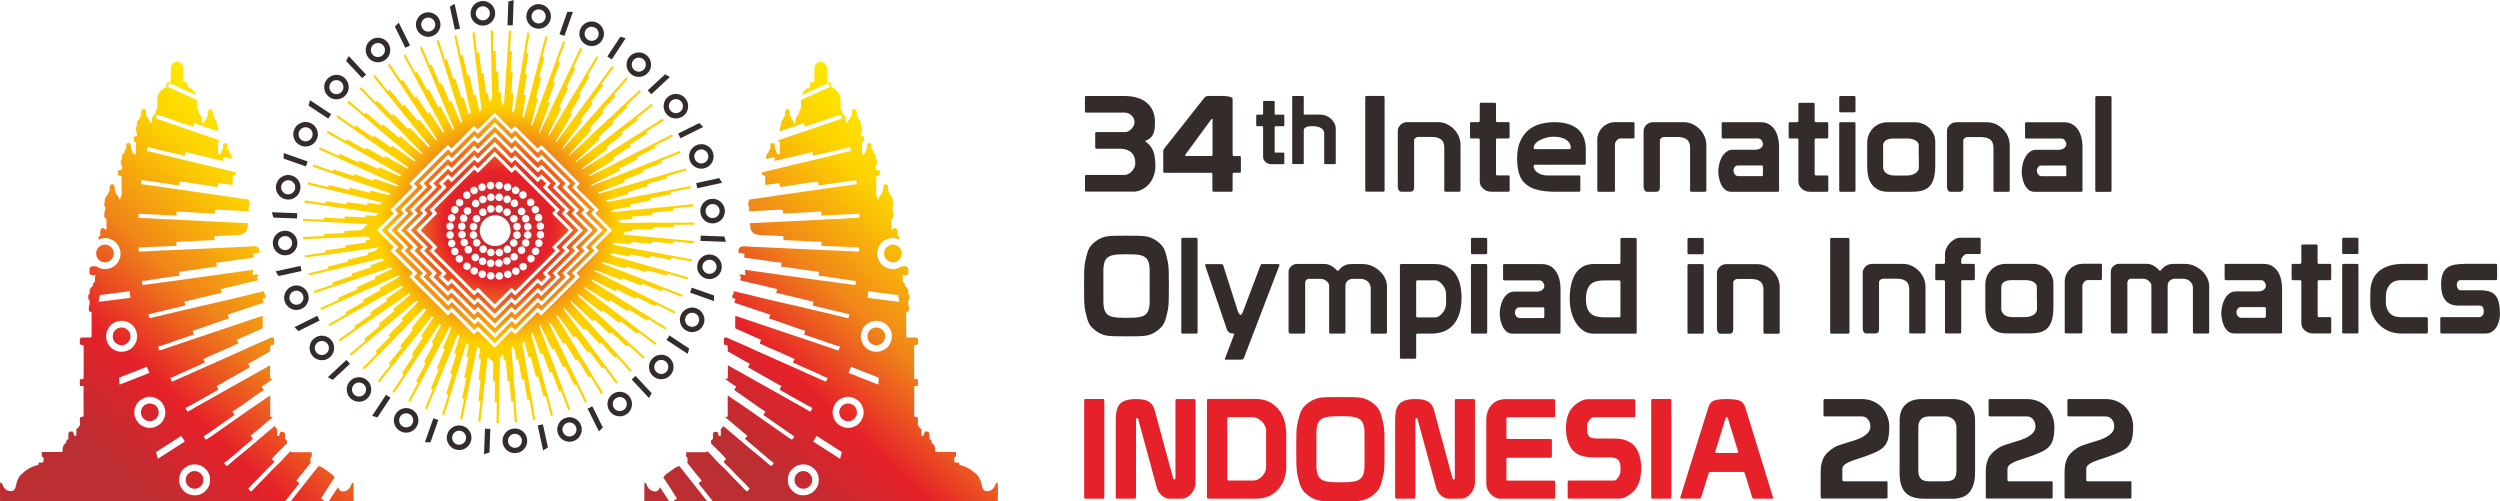 <?xml version="1.0" encoding="UTF-8"?>
<!DOCTYPE svg PUBLIC "-//W3C//DTD SVG 1.1//EN" "http://www.w3.org/Graphics/SVG/1.1/DTD/svg11.dtd">
<!-- Creator: CorelDRAW X6 -->
<svg xmlns="http://www.w3.org/2000/svg" xml:space="preserve" width="432.152mm" height="86.68mm" version="1.1" style="shape-rendering:geometricPrecision; text-rendering:geometricPrecision; image-rendering:optimizeQuality; fill-rule:evenodd; clip-rule:evenodd"
viewBox="0 0 43215 8668"
 xmlns:xlink="http://www.w3.org/1999/xlink">
 <defs>
  <style type="text/css">
   <![CDATA[
    .fil0 {fill:#332C2B;fill-rule:nonzero}
    .fil2 {fill:#332C2B;fill-rule:nonzero}
    .fil1 {fill:#E62129;fill-rule:nonzero}
    .fil5 {fill:url(#id0)}
    .fil3 {fill:url(#id1)}
    .fil4 {fill:url(#id2)}
   ]]>
  </style>
  <linearGradient id="id0" gradientUnits="userSpaceOnUse" x1="5178.05" y1="2588.61" x2="926.44" y2="7143.9">
   <stop offset="0" style="stop-color:#FFF000"/>
   <stop offset="0.212" style="stop-color:#FDD100"/>
   <stop offset="0.49" style="stop-color:#F08519"/>
   <stop offset="0.741" style="stop-color:#E62129"/>
   <stop offset="1" style="stop-color:#BB2E32"/>
  </linearGradient>
  <linearGradient id="id1" gradientUnits="userSpaceOnUse" xlink:href="#id0" x1="16322.9" y1="2588.61" x2="12071.3" y2="7143.9">
  </linearGradient>
  <radialGradient id="id2" gradientUnits="objectBoundingBox" cx="50%" cy="50%" r="33%" fx="50%" fy="50%">
   <stop offset="0" style="stop-color:#BB2E32"/>
   <stop offset="0.42" style="stop-color:#E62129"/>
   <stop offset="0.678" style="stop-color:#F08519"/>
   <stop offset="0.922" style="stop-color:#FDD100"/>
   <stop offset="1" style="stop-color:#FDD100"/>
  </radialGradient>
 </defs>
 <g id="Layer_x0020_1">
  <g id="_2435465216">
   <g>
    <g>
     <path class="fil0" d="M19574 3314c62,0 117,-12 165,-37 48,-25 90,-57 125,-98 35,-41 61,-88 80,-141 18,-53 28,-107 28,-163 0,-79 -7,-147 -20,-207 -13,-59 -41,-114 -84,-163 -9,-12 -23,-25 -42,-38 -18,-13 -28,-22 -28,-27 0,-5 9,-11 28,-18 19,-8 32,-15 42,-23 43,-34 70,-74 81,-121 11,-47 16,-103 16,-167 0,-140 -46,-251 -138,-331 -92,-81 -228,-121 -406,-121l-644 0c-15,0 -23,8 -23,23l0 242c0,15 8,23 23,23l672 0c20,0 40,5 59,14 19,9 37,21 52,36 15,15 28,32 37,52 9,20 14,41 14,62 0,20 -5,40 -14,61 -9,21 -22,39 -37,55 -15,16 -33,30 -52,40 -19,11 -39,16 -59,16l-494 0c-15,0 -23,8 -23,23l0 242c0,15 8,23 23,23l397 0c62,0 110,9 147,27 36,18 64,40 82,66 19,26 30,54 36,83 5,29 8,55 8,76 0,23 -5,46 -15,69 -10,23 -24,45 -42,65 -18,20 -38,36 -60,48 -22,12 -46,19 -70,19l-660 0c-15,0 -23,8 -23,23l0 242c0,15 8,23 23,23l799 0zm1408 0l302 0c15,0 23,-8 23,-23l0 -282c0,-15 8,-23 23,-23l106 0c9,0 14,-8 14,-23l0 -242c0,-15 -8,-23 -23,-23l-97 0c-15,0 -23,-8 -23,-23l0 -963c0,-18 -17,-32 -51,-40 -34,-8 -72,-13 -113,-13l-247 0c-15,0 -29,2 -42,5 -12,3 -25,12 -37,28l-690 873c-6,8 -11,15 -14,21 -3,6 -5,15 -5,25l0 353c0,15 8,23 23,23l803 0c15,0 23,8 23,23l0 282c0,15 8,23 23,23zm-23 -640c0,15 -8,23 -23,23l-420 0c-6,0 -12,0 -18,-1 -6,-1 -9,-3 -9,-8 0,-8 1,-13 4,-17 2,-4 6,-9 10,-15l418 -570c5,-5 10,-11 16,-20 6,-8 12,-13 16,-13 5,0 7,5 7,16l0 605zm2641 -993l0 1609c0,15 8,23 23,23l288 0c15,0 23,-8 23,-23l0 -1609c0,-15 -8,-23 -23,-23l-288 0c-15,0 -23,8 -23,23zm845 744c0,-14 7,-27 22,-39 15,-12 30,-19 47,-19l224 0c32,0 62,3 90,8 28,5 52,15 73,29 21,14 37,33 48,58 12,25 17,56 17,95l0 734c0,15 8,23 23,23l233 0c17,0 25,-8 25,-23l0 -783c0,-51 -10,-100 -30,-148 -20,-48 -48,-90 -84,-127 -36,-37 -78,-67 -126,-89 -48,-22 -99,-33 -155,-33l-522 0c-49,0 -90,16 -121,47 -32,32 -47,67 -47,105l0 958c0,25 5,46 15,65 10,18 26,28 47,28l155 0c43,0 65,-25 65,-74l0 -815zm1415 -9c0,-15 8,-23 23,-23l189 0c15,0 23,-8 23,-23l0 -236c0,-15 -8,-23 -23,-23l-189 0c-15,0 -23,-8 -23,-23l0 -289c0,-15 -8,-23 -23,-23l-235 0c-15,0 -23,8 -23,23l0 289c0,15 -8,23 -23,23l-122 0c-15,0 -23,8 -23,23l0 236c0,15 8,23 23,23l122 0c15,0 23,8 23,23l0 720c0,48 19,89 58,125 39,35 87,53 145,53l291 0c15,0 23,-8 23,-23l0 -236c0,-14 -6,-22 -19,-23l-194 0c-15,0 -23,-8 -23,-23l0 -593zm675 432l854 0c15,0 23,-8 23,-23l0 -240c0,-72 -10,-138 -31,-196 -21,-59 -53,-108 -98,-149 -45,-41 -101,-72 -171,-95 -69,-22 -152,-33 -247,-33 -77,0 -154,10 -230,29 -76,19 -145,53 -205,100 -61,48 -110,112 -148,193 -38,81 -57,183 -57,306 0,102 11,189 33,261 22,72 60,132 113,179 53,47 123,81 210,103 87,22 195,32 324,32l390 0c15,0 23,-8 23,-23l0 -236c0,-15 -8,-23 -23,-23l-549 0c-32,0 -63,-4 -92,-13 -29,-8 -54,-20 -75,-35 -21,-15 -37,-32 -50,-51 -12,-19 -19,-40 -19,-63 0,-15 8,-23 23,-23zm0 -270c-15,0 -23,-8 -23,-23 0,-29 12,-56 35,-80 23,-24 52,-44 87,-60 35,-16 71,-29 108,-38 38,-9 72,-14 103,-14 97,0 172,17 226,52 54,35 81,81 81,140 0,15 -8,23 -23,23l-593 0zm1381 -466c-42,0 -81,8 -118,24 -37,16 -69,38 -97,66 -28,28 -50,60 -66,97 -16,37 -24,75 -24,115l0 878c0,15 8,23 23,23l259 0c15,0 23,-8 23,-23l0 -797c0,-9 2,-20 7,-31 5,-12 11,-22 20,-32 8,-10 18,-19 29,-27 11,-8 23,-12 37,-12l222 0c15,0 23,-8 23,-23l0 -236c0,-15 -8,-23 -23,-23l-314 0zm778 314c0,-14 7,-27 22,-39 15,-12 30,-19 47,-19l224 0c32,0 62,3 90,8 28,5 52,15 73,29 21,14 37,33 48,58 12,25 17,56 17,95l0 734c0,15 8,23 23,23l233 0c17,0 25,-8 25,-23l0 -783c0,-51 -10,-100 -30,-148 -20,-48 -48,-90 -84,-127 -36,-37 -78,-67 -126,-89 -48,-22 -99,-33 -155,-33l-522 0c-49,0 -90,16 -121,47 -32,32 -47,67 -47,105l0 958c0,25 5,46 15,65 10,18 26,28 47,28l155 0c43,0 65,-25 65,-74l0 -815zm1067 -291l0 236c0,15 8,23 23,23l607 0c25,0 45,11 60,32 15,22 23,43 23,65 0,26 -12,49 -36,68 -24,19 -56,29 -96,29l-385 0c-46,0 -85,13 -118,39 -32,26 -59,58 -79,96 -20,38 -35,79 -44,124 -9,45 -14,85 -14,122 0,20 3,49 9,88 6,39 17,77 33,115 16,39 39,72 68,100 29,28 67,43 113,43l805 0c15,0 23,-8 23,-23l0 -762c0,-49 -6,-99 -17,-148 -12,-49 -30,-94 -55,-134 -25,-40 -58,-73 -99,-98 -41,-25 -90,-38 -149,-38l-651 0c-15,0 -23,8 -23,23zm293 910c-28,0 -49,-10 -65,-30 -15,-20 -23,-43 -23,-69 0,-22 7,-41 21,-59 14,-18 32,-27 53,-27l411 0c15,0 23,8 23,23l0 139c0,15 -8,23 -23,23l-397 0zm1314 -628c0,-15 8,-23 23,-23l189 0c15,0 23,-8 23,-23l0 -236c0,-15 -8,-23 -23,-23l-189 0c-15,0 -23,-8 -23,-23l0 -289c0,-15 -8,-23 -23,-23l-235 0c-15,0 -23,8 -23,23l0 289c0,15 -8,23 -23,23l-122 0c-15,0 -23,8 -23,23l0 236c0,15 8,23 23,23l122 0c15,0 23,8 23,23l0 720c0,48 19,89 58,125 39,35 87,53 145,53l291 0c15,0 23,-8 23,-23l0 -236c0,-14 -6,-22 -19,-23l-194 0c-15,0 -23,-8 -23,-23l0 -593zm425 875c0,15 8,23 23,23l235 0c15,0 23,-8 23,-23l0 -1157c0,-15 -8,-23 -23,-23l-235 0c-15,0 -23,8 -23,23l0 1157zm0 -1609l0 236c0,15 8,23 23,23l235 0c15,0 23,-8 23,-23l0 -236c0,-15 -8,-23 -23,-23l-235 0c-15,0 -23,8 -23,23zm1660 776c0,-55 -10,-104 -31,-147 -21,-42 -48,-79 -81,-108 -33,-30 -71,-53 -113,-68 -42,-15 -84,-23 -126,-23l-466 0c-49,0 -96,8 -140,25 -44,17 -82,41 -114,73 -32,32 -58,70 -77,114 -19,45 -29,95 -29,150l0 406c0,54 5,107 16,158 11,52 30,98 58,139 28,41 65,74 111,99 46,25 105,38 175,38l411 0c71,0 132,-7 182,-21 51,-14 93,-39 126,-74 33,-35 58,-83 74,-143 16,-60 24,-136 24,-229l0 -390zm-284 252l0 185c0,40 -20,73 -61,99 -41,26 -89,39 -144,39l-212 0c-20,0 -42,-2 -65,-6 -23,-4 -45,-12 -65,-23 -20,-12 -37,-27 -50,-47 -13,-20 -20,-45 -20,-76l0 -369c0,-22 5,-40 16,-55 11,-15 24,-28 40,-37 16,-9 34,-16 54,-20 20,-4 40,-6 60,-6l252 0c23,0 46,2 69,7 23,5 44,12 62,22 19,10 33,22 45,37 11,15 17,31 17,50l0 201zm769 -284c0,-14 7,-27 22,-39 15,-12 30,-19 47,-19l224 0c32,0 62,3 90,8 28,5 52,15 73,29 21,14 37,33 48,58 12,25 17,56 17,95l0 734c0,15 8,23 23,23l233 0c17,0 25,-8 25,-23l0 -783c0,-51 -10,-100 -30,-148 -20,-48 -48,-90 -84,-127 -36,-37 -78,-67 -126,-89 -48,-22 -99,-33 -155,-33l-522 0c-49,0 -90,16 -121,47 -32,32 -47,67 -47,105l0 958c0,25 5,46 15,65 10,18 26,28 47,28l155 0c43,0 65,-25 65,-74l0 -815zm1067 -291l0 236c0,15 8,23 23,23l607 0c25,0 45,11 60,32 15,22 23,43 23,65 0,26 -12,49 -36,68 -24,19 -56,29 -96,29l-385 0c-46,0 -85,13 -118,39 -32,26 -58,58 -78,96 -20,38 -35,79 -44,124 -9,45 -14,85 -14,122 0,20 3,49 9,88 6,39 17,77 33,115 16,39 39,72 68,100 29,28 67,43 113,43l805 0c15,0 23,-8 23,-23l0 -762c0,-49 -6,-99 -17,-148 -12,-49 -30,-94 -55,-134 -25,-40 -58,-73 -99,-98 -41,-25 -90,-38 -149,-38l-651 0c-15,0 -23,8 -23,23zm293 910c-28,0 -49,-10 -65,-30 -15,-20 -23,-43 -23,-69 0,-22 7,-41 21,-59 14,-18 32,-27 53,-27l411 0c15,0 23,8 23,23l0 139c0,15 -8,23 -23,23l-397 0zm921 -1362l0 1369 0 5 0 236c0,15 8,23 23,23l235 0c15,0 23,-8 23,-23l0 -236 0 -5 0 -1369c0,-15 -8,-23 -23,-23l-235 0c-15,0 -23,8 -23,23zm-17480 3267c0,91 1,169 2,236 2,66 6,120 14,162 12,60 25,114 39,162 14,48 32,87 55,118 31,40 69,75 115,105 46,30 95,51 148,64 37,8 85,12 145,14 60,2 132,2 215,2 83,0 155,-1 215,-2 60,-2 109,-6 145,-14 52,-12 102,-33 148,-64 46,-30 85,-65 115,-105 23,-31 42,-70 55,-118 14,-48 27,-102 39,-162 8,-42 12,-95 14,-162 2,-66 2,-145 2,-236l0 -14c0,-91 -1,-169 -2,-236 -2,-66 -6,-120 -14,-162 -12,-60 -25,-114 -39,-162 -14,-48 -32,-87 -55,-118 -31,-40 -69,-75 -115,-105 -46,-30 -95,-51 -148,-64 -37,-8 -85,-12 -145,-14 -60,-2 -131,-2 -215,-2 -83,0 -155,1 -215,2 -60,2 -108,6 -145,14 -52,12 -102,33 -148,64 -46,30 -85,65 -115,105 -23,31 -42,70 -55,118 -14,48 -27,102 -39,162 -8,42 -12,95 -14,162 -2,66 -2,145 -2,236l0 14zm734 -556c48,0 93,1 136,3 43,2 80,7 111,15 55,14 95,41 118,82 23,41 35,102 35,184l0 531c0,82 -12,143 -35,184 -23,41 -62,68 -118,82 -31,8 -68,13 -111,15 -43,2 -88,3 -136,3 -48,0 -93,-1 -136,-3 -43,-2 -80,-7 -111,-15 -55,-14 -95,-41 -118,-82 -23,-41 -35,-102 -35,-184l0 -531c0,-82 12,-143 35,-184 23,-41 62,-68 118,-82 31,-8 68,-13 111,-15 43,-2 89,-3 136,-3zm947 -261l0 1369 0 5 0 236c0,15 8,23 23,23l235 0c15,0 23,-8 23,-23l0 -236 0 -5 0 -1369c0,-15 -8,-23 -23,-23l-235 0c-15,0 -23,8 -23,23zm1042 2081c20,0 32,-6 37,-18l616 -1607c2,-3 2,-6 2,-9 0,-11 -8,-16 -23,-16l-277 0c-14,0 -22,5 -25,14l-293 774c-2,5 -4,12 -8,22 -4,10 -8,20 -13,30 -5,10 -10,19 -16,27 -6,8 -12,12 -18,12 -6,0 -12,-4 -19,-13 -6,-8 -12,-18 -17,-28 -5,-10 -10,-20 -13,-30 -3,-10 -5,-17 -7,-22l-245 -769c-5,-11 -14,-16 -28,-16l-268 0c-11,0 -16,5 -16,16 0,5 1,8 2,9l374 1101c8,23 19,40 33,50 15,10 29,17 43,20 14,3 26,5 37,5 11,0 16,2 16,5l0 2 -162 427 0 7c0,6 4,9 12,9l275 0zm818 -471c0,15 8,23 23,23l235 0c15,0 23,-8 23,-23l0 -854c0,-18 6,-35 17,-48 12,-14 26,-21 43,-21l212 0c35,0 68,13 98,38 30,25 45,53 45,84l0 801c0,15 8,23 23,23l235 0c15,0 23,-8 23,-23l0 -801c0,-40 13,-70 40,-91 27,-21 54,-31 82,-31l152 0c17,0 35,4 54,10 19,7 37,17 53,31 16,14 30,30 40,50 11,19 16,41 16,66l0 767c0,15 8,23 25,23l233 0c15,0 23,-8 23,-23l0 -797c0,-43 -10,-87 -31,-133 -21,-45 -50,-87 -88,-124 -38,-37 -83,-67 -135,-91 -52,-24 -110,-36 -173,-36l-164 0c-9,0 -30,1 -61,3 -31,2 -63,12 -93,29 -17,8 -31,17 -43,28 -11,11 -21,21 -29,30 -8,9 -14,17 -20,22 -5,5 -10,8 -13,8 -3,0 -10,-5 -20,-15 -10,-10 -19,-19 -27,-27 -15,-15 -40,-32 -74,-51 -34,-18 -71,-28 -111,-28l-478 0c-34,0 -66,13 -96,40 -30,27 -45,60 -45,98l0 1041zm2200 46c0,-15 8,-23 23,-23l242 0c77,0 147,-12 211,-37 64,-25 119,-62 164,-113 45,-51 81,-115 106,-194 25,-79 38,-172 38,-282 0,-74 -8,-145 -23,-215 -15,-69 -41,-131 -77,-185 -36,-54 -85,-97 -145,-129 -61,-32 -137,-48 -227,-48l-570 0c-15,0 -23,8 -23,23l0 1591c0,15 8,23 23,23l235 0c15,0 23,-8 23,-23l0 -388zm0 -921c0,-15 8,-23 23,-23l305 0c23,0 46,7 68,22 22,15 42,33 60,54 18,22 32,46 44,74 12,28 17,54 17,79l0 178c0,26 -6,53 -17,81 -12,28 -26,53 -44,75 -18,22 -38,41 -60,55 -22,15 -45,22 -68,22l-305 0c-15,0 -23,-8 -23,-23l0 -593zm947 875c0,15 8,23 23,23l235 0c15,0 23,-8 23,-23l0 -1157c0,-15 -8,-23 -23,-23l-235 0c-15,0 -23,8 -23,23l0 1157zm0 -1609l0 236c0,15 8,23 23,23l235 0c15,0 23,-8 23,-23l0 -236c0,-15 -8,-23 -23,-23l-235 0c-15,0 -23,8 -23,23zm555 453l0 236c0,15 8,23 23,23l607 0c25,0 45,11 60,32 15,22 23,43 23,65 0,26 -12,49 -36,68 -24,19 -56,29 -96,29l-385 0c-46,0 -85,13 -118,39 -32,26 -58,58 -78,96 -20,38 -35,79 -44,124 -9,45 -14,85 -14,122 0,20 3,49 9,88 6,39 17,77 33,115 16,39 39,72 68,100 29,28 67,43 113,43l805 0c15,0 23,-8 23,-23l0 -762c0,-49 -6,-99 -17,-148 -12,-49 -30,-94 -55,-134 -25,-40 -59,-73 -99,-98 -41,-25 -90,-38 -149,-38l-651 0c-15,0 -23,8 -23,23zm293 910c-28,0 -49,-10 -65,-30 -15,-20 -23,-43 -23,-69 0,-22 7,-41 21,-59 14,-18 32,-27 53,-27l411 0c15,0 23,8 23,23l0 139c0,15 -8,23 -23,23l-397 0zm1736 -956l0 -406c0,-15 8,-23 23,-23l235 0c15,0 23,8 23,23l0 1609c0,15 -8,23 -23,23l-718 0c-74,0 -137,-19 -189,-57 -52,-38 -95,-86 -129,-144 -34,-59 -59,-122 -75,-192 -16,-69 -24,-136 -24,-201 0,-91 8,-174 24,-249 16,-75 41,-140 75,-193 34,-53 77,-94 129,-124 52,-29 115,-44 189,-44l436 0c15,0 23,-8 23,-23zm0 328c0,-15 -8,-23 -23,-23l-252 0c-48,0 -91,4 -130,13 -39,8 -73,25 -102,48 -28,24 -50,57 -66,100 -15,43 -23,99 -23,166 0,63 8,115 23,155 15,40 37,72 65,95 28,23 61,39 100,48 39,9 83,14 133,14l252 0c15,0 23,-8 23,-23l0 -593zm1159 875c0,15 8,23 23,23l235 0c15,0 23,-8 23,-23l0 -1157c0,-15 -8,-23 -23,-23l-235 0c-15,0 -23,8 -23,23l0 1157zm0 -1609l0 236c0,15 8,23 23,23l235 0c15,0 23,-8 23,-23l0 -236c0,-15 -8,-23 -23,-23l-235 0c-15,0 -23,8 -23,23zm792 744c0,-14 7,-27 22,-39 15,-12 30,-19 47,-19l224 0c32,0 62,3 90,8 28,5 52,15 73,29 21,14 37,33 48,58 12,25 17,56 17,95l0 734c0,15 8,23 23,23l233 0c17,0 25,-8 25,-23l0 -783c0,-51 -10,-100 -30,-148 -20,-48 -48,-90 -84,-127 -36,-37 -78,-67 -126,-89 -48,-22 -99,-33 -155,-33l-522 0c-49,0 -90,16 -121,47 -32,32 -47,67 -47,105l0 958c0,25 5,46 15,65 10,18 26,28 47,28l155 0c43,0 65,-25 65,-74l0 -815zm1674 -744l0 1609c0,15 8,23 23,23l288 0c15,0 23,-8 23,-23l0 -1609c0,-15 -8,-23 -23,-23l-288 0c-15,0 -23,8 -23,23z"/>
     <path class="fil0" d="M32482 4875c0,-14 7,-27 22,-39 15,-12 30,-19 47,-19l224 0c32,0 62,3 90,8 28,5 52,15 73,29 21,14 37,33 48,58 12,25 17,56 17,95l0 734c0,15 8,23 23,23l233 0c17,0 25,-8 25,-23l0 -783c0,-51 -10,-100 -30,-148 -20,-48 -48,-90 -84,-127 -36,-37 -78,-67 -126,-89 -48,-22 -99,-33 -155,-33l-522 0c-49,0 -90,16 -121,47 -32,32 -47,67 -47,105l0 958c0,25 5,46 15,65 10,18 26,28 47,28l155 0c43,0 65,-25 65,-74l0 -815zm1420 -337c0,15 8,23 23,23l189 0c15,0 23,8 23,23l0 236c0,15 -8,23 -23,23l-189 0c-15,0 -23,8 -23,23l0 875c0,15 -8,23 -23,23l-235 0c-15,0 -23,-8 -23,-23l0 -875c0,-15 -8,-23 -23,-23l-122 0c-15,0 -23,-8 -23,-23l0 -236c0,-15 8,-23 23,-23l122 0c15,0 23,-8 23,-23l0 -145c0,-34 8,-68 24,-103 16,-35 37,-65 62,-91 25,-26 54,-48 85,-65 32,-17 63,-25 93,-25l330 0c15,0 23,8 23,23l0 236c0,15 -6,23 -18,23l-226 0c-8,0 -17,3 -28,10 -11,7 -21,15 -30,25 -9,10 -17,21 -24,32 -7,12 -10,22 -10,31l0 49zm1593 369c0,-55 -10,-104 -31,-147 -21,-42 -48,-79 -81,-108 -33,-30 -71,-53 -113,-68 -42,-15 -84,-23 -126,-23l-466 0c-49,0 -96,8 -140,25 -44,17 -82,41 -114,73 -32,32 -58,70 -77,114 -19,45 -29,95 -29,150l0 406c0,54 5,107 16,158 11,52 30,98 58,139 28,41 65,74 111,99 46,25 105,38 175,38l411 0c71,0 132,-7 182,-21 51,-14 93,-39 126,-74 33,-35 58,-83 74,-143 16,-60 24,-136 24,-229l0 -390zm-284 252l0 185c0,40 -20,73 -61,99 -41,26 -89,39 -144,39l-212 0c-20,0 -42,-2 -65,-6 -23,-4 -45,-12 -65,-23 -20,-12 -37,-27 -50,-47 -13,-20 -20,-45 -20,-76l0 -369c0,-22 5,-40 16,-55 11,-15 24,-28 40,-37 16,-9 34,-16 54,-20 20,-4 40,-6 60,-6l252 0c23,0 46,2 69,7 23,5 44,12 62,22 18,10 33,22 45,37 11,15 17,31 17,50l0 201zm785 -598c-42,0 -81,8 -118,24 -37,16 -69,38 -97,66 -28,28 -50,60 -66,97 -16,37 -24,75 -24,115l0 877c0,15 8,23 23,23l259 0c15,0 23,-8 23,-23l0 -797c0,-9 2,-20 7,-31 5,-12 11,-22 20,-32 8,-10 18,-19 29,-27 11,-8 23,-12 37,-12l222 0c15,0 23,-8 23,-23l0 -236c0,-15 -8,-23 -23,-23l-314 0zm497 1180c0,15 8,23 23,23l235 0c15,0 23,-8 23,-23l0 -854c0,-18 6,-35 17,-48 12,-14 26,-21 43,-21l212 0c35,0 68,13 98,38 30,25 45,53 45,84l0 801c0,15 8,23 23,23l235 0c15,0 23,-8 23,-23l0 -801c0,-40 13,-70 40,-91 27,-21 54,-31 82,-31l152 0c17,0 35,4 54,10 19,7 37,17 53,31 16,14 30,30 40,50 11,19 16,41 16,66l0 767c0,15 8,23 25,23l233 0c15,0 23,-8 23,-23l0 -797c0,-43 -10,-87 -31,-133 -21,-45 -50,-87 -88,-124 -38,-37 -83,-67 -135,-91 -52,-24 -110,-36 -173,-36l-164 0c-9,0 -30,1 -61,3 -32,2 -63,12 -93,29 -17,8 -31,17 -43,28 -12,11 -21,21 -29,30 -8,9 -14,17 -20,22 -5,5 -10,8 -13,8 -3,0 -10,-5 -20,-15 -10,-10 -19,-19 -27,-27 -15,-15 -40,-32 -74,-51 -34,-18 -71,-28 -111,-28l-478 0c-34,0 -66,13 -96,40 -30,27 -45,60 -45,98l0 1041zm1962 -1157l0 236c0,15 8,23 23,23l607 0c25,0 45,11 60,32 15,22 23,43 23,65 0,26 -12,49 -36,68 -24,19 -56,29 -96,29l-385 0c-46,0 -85,13 -118,39 -32,26 -58,58 -78,96 -20,38 -35,79 -44,124 -9,45 -14,85 -14,122 0,20 3,49 9,88 6,39 17,77 33,115 16,39 39,72 68,100 29,28 67,43 113,43l805 0c15,0 23,-8 23,-23l0 -762c0,-49 -6,-99 -17,-148 -12,-49 -30,-94 -55,-134 -25,-40 -59,-73 -99,-98 -41,-25 -90,-38 -149,-38l-651 0c-15,0 -23,8 -23,23zm293 910c-28,0 -49,-10 -65,-30 -15,-20 -23,-43 -23,-69 0,-22 7,-41 21,-59 14,-18 31,-27 53,-27l411 0c15,0 23,8 23,23l0 139c0,15 -8,23 -23,23l-397 0zm1314 -628c0,-15 8,-23 23,-23l189 0c15,0 23,-8 23,-23l0 -236c0,-15 -8,-23 -23,-23l-189 0c-15,0 -23,-8 -23,-23l0 -289c0,-15 -8,-23 -23,-23l-235 0c-15,0 -23,8 -23,23l0 289c0,15 -8,23 -23,23l-122 0c-15,0 -23,8 -23,23l0 236c0,15 8,23 23,23l122 0c15,0 23,8 23,23l0 720c0,48 19,89 58,125 38,35 87,53 145,53l291 0c15,0 23,-8 23,-23l0 -236c0,-14 -6,-22 -18,-23l-194 0c-15,0 -23,-8 -23,-23l0 -593zm425 875c0,15 8,23 23,23l235 0c15,0 23,-8 23,-23l0 -1157c0,-15 -8,-23 -23,-23l-235 0c-15,0 -23,8 -23,23l0 1157zm0 -1609l0 236c0,15 8,23 23,23l235 0c15,0 23,-8 23,-23l0 -236c0,-15 -8,-23 -23,-23l-235 0c-15,0 -23,8 -23,23zm1021 1351c-92,0 -160,-24 -202,-73 -42,-49 -64,-111 -64,-188l0 -99c0,-79 22,-145 66,-199 44,-54 110,-81 200,-81l436 0c15,0 23,-8 23,-23l0 -236c0,-15 -8,-23 -23,-23l-390 0c-102,0 -189,12 -263,36 -74,24 -134,58 -181,102 -47,44 -82,97 -104,159 -22,62 -33,133 -33,211l0 194c0,59 12,117 37,177 25,59 60,113 106,162 46,48 102,88 169,118 66,30 142,45 226,45l434 0c15,0 23,-8 23,-23l0 -236c0,-15 -8,-23 -23,-23l-436 0zm675 23l0 236c0,15 8,23 23,23l755 0c52,0 95,-13 128,-39 33,-26 59,-57 77,-94 19,-36 31,-73 38,-111 7,-38 10,-68 10,-91 0,-80 -7,-147 -20,-200 -13,-53 -33,-95 -60,-126 -27,-31 -62,-53 -105,-66 -43,-13 -95,-20 -155,-20l-337 0c-23,0 -40,-10 -52,-30 -12,-20 -17,-40 -17,-60 0,-22 5,-41 16,-59 11,-18 28,-27 53,-27l605 0c15,0 23,-8 23,-23l0 -236c0,-15 -8,-23 -23,-23l-498 0c-79,0 -146,5 -202,14 -56,9 -102,27 -138,53 -36,26 -63,63 -81,111 -18,48 -26,110 -26,187 0,52 5,100 16,144 11,44 28,82 51,113 23,32 54,56 92,74 39,18 85,27 141,27l362 0c31,0 51,10 61,30 10,20 15,40 15,60 0,11 -1,23 -2,36 -2,13 -6,25 -13,36 -7,11 -17,20 -29,27 -12,7 -29,10 -51,10l-635 0c-15,0 -23,8 -23,23z"/>
    </g>
    <path class="fil0" d="M22034 2198c0,-11 6,-16 16,-16l135 0c11,0 16,-6 16,-16l0 -168c0,-11 -6,-16 -16,-16l-135 0c-11,0 -16,-6 -16,-16l0 -205c0,-11 -5,-16 -16,-16l-168 0c-11,0 -16,6 -16,16l0 205c0,11 -5,16 -16,16l-87 0c-11,0 -16,5 -16,16l0 168c0,11 5,16 16,16l87 0c11,0 16,5 16,16l0 513c0,34 14,64 41,89 27,25 62,38 103,38l207 0c11,0 16,-6 16,-16l0 -168c0,-10 -4,-15 -13,-16l-138 0c-11,0 -16,-6 -16,-16l0 -422zm856 120l0 503c0,11 6,16 16,16l168 0c11,0 16,-6 16,-16l0 -596c0,-33 -8,-64 -23,-94 -15,-30 -35,-56 -60,-78 -25,-22 -53,-40 -85,-53 -32,-13 -65,-19 -99,-19l-286 0 0 -306c0,-11 -6,-16 -16,-16l-168 0c-11,0 -16,6 -16,16l0 974 0 3 0 168c0,11 6,16 16,16l168 0c11,0 16,-6 16,-16l0 -567c0,-15 5,-28 15,-38 10,-10 22,-17 37,-22 15,-5 31,-8 50,-10 19,-2 37,-2 56,-2 55,0 101,11 139,32 38,21 57,56 57,104z"/>
    <g>
     <path class="fil1" d="M18741 6921l0 1675c0,16 8,24 24,24l300 0c16,0 24,-8 24,-24l0 -1675c0,-16 -8,-24 -24,-24l-300 0c-16,0 -24,8 -24,24zm548 1675c0,16 8,24 24,24l300 0c16,0 24,-8 24,-24l0 -1348c0,-14 6,-22 17,-22 10,0 17,7 22,22l324 1194c6,22 17,44 31,65 14,21 31,40 50,56 19,17 40,30 61,41 22,10 42,16 61,16l221 0c34,0 65,-8 95,-25 30,-17 55,-39 77,-66 22,-27 39,-57 52,-89 13,-32 19,-64 19,-96l0 -1422c0,-16 -8,-24 -24,-24l-300 0c-16,0 -24,8 -24,24l0 1343c0,16 -6,24 -17,24 -11,0 -19,-8 -24,-24l-322 -1187c-16,-56 -47,-100 -93,-132 -46,-32 -119,-48 -220,-48 -69,0 -126,7 -172,20 -46,14 -82,34 -109,62 -27,28 -46,64 -58,109 -11,45 -17,99 -17,161l0 1345zm1600 24l822 0c91,0 170,-16 235,-49 66,-33 120,-76 163,-129 43,-53 75,-112 95,-177 20,-65 30,-129 30,-191l0 -577c0,-74 -10,-147 -30,-219 -20,-72 -52,-136 -95,-192 -43,-56 -98,-102 -165,-137 -66,-35 -145,-53 -237,-53l-819 0c-16,0 -24,8 -24,24l0 1675c0,16 8,24 24,24zm324 -1386c0,-16 8,-24 24,-24l411 0c29,0 57,7 85,20 28,14 53,31 76,53 22,22 41,46 55,74 14,28 22,56 22,85l0 639c0,27 -6,54 -19,80 -13,26 -30,50 -50,72 -21,22 -44,39 -71,53 -26,14 -52,20 -78,20l-430 0c-16,0 -24,-8 -24,-24l0 -1050zm1194 538c0,95 1,176 2,245 2,69 6,125 14,168 13,62 26,119 41,168 14,50 34,90 58,123 32,42 72,78 120,109 48,31 99,53 154,66 38,8 89,13 151,14 62,2 137,2 223,2 86,0 161,-1 223,-2 62,-2 113,-6 151,-14 54,-13 106,-35 154,-66 48,-31 88,-68 120,-109 24,-32 43,-73 58,-123 14,-50 28,-106 41,-168 8,-43 13,-99 14,-168 2,-69 2,-151 2,-245l0 -14c0,-95 -1,-176 -2,-245 -2,-69 -6,-125 -14,-168 -13,-62 -26,-119 -41,-168 -14,-50 -34,-90 -58,-123 -32,-42 -72,-78 -120,-109 -48,-31 -99,-53 -154,-66 -38,-8 -89,-13 -151,-14 -62,-2 -137,-2 -223,-2 -87,0 -161,1 -223,2 -62,2 -113,6 -151,14 -54,13 -106,35 -154,66 -48,31 -88,68 -120,109 -24,32 -43,73 -58,123 -14,50 -28,106 -41,168 -8,43 -13,99 -14,168 -2,69 -2,151 -2,245l0 14zm764 -579c50,0 97,1 142,4 45,2 83,8 115,16 58,14 99,43 123,85 24,42 36,106 36,191l0 553c0,85 -12,149 -36,191 -24,42 -65,71 -123,85 -32,8 -70,13 -115,16 -45,2 -92,4 -142,4 -50,0 -97,-1 -142,-4 -45,-2 -83,-8 -115,-16 -58,-14 -99,-43 -123,-85 -24,-42 -36,-106 -36,-191l0 -553c0,-85 12,-149 36,-191 24,-42 65,-71 123,-85 32,-8 70,-13 115,-16 45,-2 92,-4 142,-4zm947 1403c0,16 8,24 24,24l300 0c16,0 24,-8 24,-24l0 -1348c0,-14 6,-22 17,-22 10,0 17,7 22,22l324 1194c6,22 17,44 31,65 14,21 31,40 50,56 19,17 40,30 61,41 22,10 42,16 61,16l221 0c34,0 65,-8 95,-25 30,-17 55,-39 77,-66 22,-27 39,-57 52,-89 13,-32 19,-64 19,-96l0 -1422c0,-16 -8,-24 -24,-24l-300 0c-16,0 -24,8 -24,24l0 1343c0,16 -6,24 -17,24 -11,0 -19,-8 -24,-24l-322 -1187c-16,-56 -47,-100 -93,-132 -46,-32 -119,-48 -220,-48 -69,0 -126,7 -172,20 -46,14 -82,34 -109,62 -27,28 -46,64 -58,109 -11,45 -17,99 -17,161l0 1345zm1574 -228c0,30 7,60 20,90 14,30 32,56 54,80 22,24 48,44 77,59 29,15 58,23 86,23l930 0c16,0 24,-8 24,-24l0 -264c0,-16 -8,-24 -24,-24l-795 0c-16,0 -24,-8 -24,-24l0 -348c0,-16 8,-24 24,-24l738 0c16,0 24,-8 24,-24l0 -276c0,-16 -8,-24 -24,-24l-738 0c-16,0 -24,-8 -24,-24l0 -327c0,-18 8,-26 24,-26l795 0c16,0 24,-8 24,-24l0 -264c0,-16 -10,-24 -31,-24l-814 0c-112,0 -198,34 -257,102 -59,68 -89,157 -89,265l0 1103zm2109 -464c40,0 75,4 105,11 30,7 52,20 68,37 19,22 30,48 34,76 3,28 5,55 5,80 0,18 -1,34 -2,50 -2,16 -6,33 -14,50 -8,19 -21,40 -38,64 -18,23 -38,35 -62,35l-774 0c-16,0 -24,8 -24,24l0 264c0,16 8,24 24,24l875 0c35,0 72,-11 112,-32 39,-22 72,-44 100,-66 90,-78 141,-191 154,-336 3,-13 5,-26 5,-41 0,-16 0,-33 0,-50 0,-37 -2,-75 -7,-115 -5,-40 -13,-78 -25,-115 -12,-37 -27,-71 -46,-103 -18,-32 -41,-59 -68,-82 -46,-38 -97,-64 -151,-78 -54,-14 -107,-20 -156,-20l-269 0c-37,0 -71,-2 -102,-5 -31,-3 -56,-14 -73,-31 -19,-21 -30,-45 -34,-72 -3,-27 -5,-54 -5,-79 0,-16 1,-32 2,-48 2,-16 6,-32 14,-48 8,-18 21,-36 40,-56 18,-20 39,-30 61,-30l694 0c16,0 24,-8 24,-24l0 -264c0,-16 -8,-24 -24,-24l-795 0c-38,0 -78,10 -118,31 -40,21 -74,42 -101,65 -93,77 -145,185 -156,324 -3,14 -5,29 -5,43 0,14 0,30 0,46 0,37 3,74 8,112 6,38 14,74 26,111 12,36 27,70 46,101 18,31 41,58 68,80 46,37 98,62 155,74 57,13 110,19 160,19l271 0zm742 -983l0 1675c0,16 8,24 24,24l300 0c16,0 24,-8 24,-24l0 -1675c0,-16 -8,-24 -24,-24l-300 0c-16,0 -24,8 -24,24zm502 1684c0,10 6,14 19,14l312 0c16,0 26,-8 31,-24l127 -411c5,-18 15,-26 31,-26l565 0c16,0 26,8 31,24l127 416c5,14 15,22 31,22l315 0c11,0 17,-5 17,-14l-483 -1566c-19,-62 -55,-102 -107,-118 -52,-16 -124,-24 -215,-24 -88,0 -158,8 -209,24 -51,16 -86,55 -106,118l-488 1566zm999 -805c0,3 0,6 1,7 1,2 1,3 1,5 0,11 -6,17 -19,17l-358 0c-13,0 -19,-6 -19,-17 0,-2 0,-3 1,-5 1,-2 1,-4 1,-7l168 -548c10,-29 18,-43 26,-43 8,0 14,3 17,8 3,6 7,17 12,35l168 548z"/>
     <path class="fil2" d="M32604 8320l-733 0c-16,0 -24,-8 -24,-24l0 -185c0,-29 10,-53 31,-72 21,-19 48,-36 83,-52 34,-15 74,-30 120,-44 46,-14 93,-30 143,-48 87,-30 158,-59 214,-85 56,-26 101,-58 133,-95 33,-37 56,-82 68,-136 13,-54 19,-124 19,-210 0,-50 -9,-102 -28,-157 -18,-55 -47,-106 -85,-153 -38,-46 -88,-85 -149,-115 -61,-30 -134,-46 -219,-46l-632 0c-16,0 -24,8 -24,24l0 252c0,16 8,24 24,24l632 0c30,0 56,6 76,19 20,13 36,28 48,47 12,18 20,37 24,56 4,19 6,35 6,48 0,42 -12,77 -36,106 -24,29 -55,54 -93,76 -38,22 -80,40 -127,56 -47,16 -95,31 -142,44 -47,14 -92,28 -133,42 -42,14 -76,30 -103,48 -29,19 -57,40 -84,62 -27,22 -51,49 -72,80 -21,31 -38,69 -50,113 -13,44 -19,98 -19,162l0 437c0,16 8,24 24,24l1108 0c16,0 24,-8 24,-24l0 -252c0,-16 -8,-24 -24,-24zm233 -288l0 -764c0,-120 34,-212 102,-275 68,-63 162,-95 282,-95l533 0c117,0 211,32 281,95 70,63 106,155 106,275l0 894c0,85 -9,157 -28,215 -18,58 -44,106 -78,142 -34,36 -74,62 -123,78 -48,16 -102,24 -161,24l-483 0c-74,0 -137,-8 -191,-24 -54,-16 -99,-42 -135,-78 -36,-36 -63,-83 -80,-142 -18,-58 -26,-130 -26,-215l0 -130zm514 288l274 0c78,0 131,-16 156,-47 26,-31 38,-79 38,-143l0 -745c0,-22 -4,-45 -11,-67 -7,-22 -19,-42 -35,-60 -16,-18 -36,-32 -60,-43 -24,-11 -54,-17 -89,-17l-274 0c-56,0 -102,14 -137,43 -35,29 -53,77 -53,144l0 745c0,64 14,112 42,143 28,31 76,47 145,47l2 0zm2107 0l-733 0c-16,0 -24,-8 -24,-24l0 -185c0,-29 10,-53 31,-72 21,-19 48,-36 83,-52 34,-15 74,-30 120,-44 46,-14 93,-30 143,-48 87,-30 158,-59 214,-85 56,-26 101,-58 133,-95 33,-37 56,-82 68,-136 13,-54 19,-124 19,-210 0,-50 -9,-102 -28,-157 -18,-55 -47,-106 -85,-153 -38,-46 -88,-85 -149,-115 -61,-30 -134,-46 -219,-46l-632 0c-16,0 -24,8 -24,24l0 252c0,16 8,24 24,24l632 0c30,0 56,6 76,19 20,13 36,28 48,47 12,18 20,37 24,56 4,19 6,35 6,48 0,42 -12,77 -36,106 -24,29 -55,54 -93,76 -38,22 -80,40 -127,56 -47,16 -95,31 -142,44 -47,14 -92,28 -133,42 -42,14 -76,30 -103,48 -29,19 -57,40 -84,62 -27,22 -51,49 -72,80 -21,31 -38,69 -50,113 -13,44 -19,98 -19,162l0 437c0,16 8,24 24,24l1108 0c16,0 24,-8 24,-24l0 -252c0,-16 -8,-24 -24,-24zm1362 0l-733 0c-16,0 -24,-8 -24,-24l0 -185c0,-29 10,-53 31,-72 21,-19 48,-36 83,-52 34,-15 74,-30 120,-44 46,-14 93,-30 143,-48 86,-30 158,-59 214,-85 56,-26 101,-58 133,-95 33,-37 56,-82 68,-136 13,-54 19,-124 19,-210 0,-50 -9,-102 -28,-157 -18,-55 -47,-106 -85,-153 -38,-46 -88,-85 -149,-115 -61,-30 -134,-46 -219,-46l-632 0c-16,0 -24,8 -24,24l0 252c0,16 8,24 24,24l632 0c30,0 56,6 76,19 20,13 36,28 48,47 12,18 20,37 24,56 4,19 6,35 6,48 0,42 -12,77 -36,106 -24,29 -55,54 -93,76 -38,22 -80,40 -127,56 -47,16 -95,31 -142,44 -47,14 -92,28 -133,42 -42,14 -76,30 -103,48 -29,19 -57,40 -84,62 -27,22 -51,49 -72,80 -21,31 -38,69 -50,113 -13,44 -19,98 -19,162l0 437c0,16 8,24 24,24l1108 0c16,0 24,-8 24,-24l0 -252c0,-16 -8,-24 -24,-24z"/>
    </g>
   </g>
   <g>
    <path class="fil3" d="M15286 4346c-10,41 -3,80 19,116 22,36 54,58 95,68 41,10 80,3 116,-19 36,-22 58,-54 68,-95 10,-41 3,-80 -19,-116 -22,-36 -54,-58 -95,-68 -41,-10 -80,-3 -116,19 -36,22 -58,54 -68,95zm1960 4315c-10,2 -9,4 -19,6 -27,4 -408,1 -460,0 -23,0 -23,-4 -44,-1 -36,5 -402,1 -478,1 -15,0 -34,-3 -43,-2 -26,1 -61,2 -92,2l-1919 0c-41,0 -108,4 -147,-1 -19,-2 -19,1 -40,1 -560,2 -1120,1 -1680,0l-201 -252c-14,-17 -40,-45 -46,-66 14,-10 41,-26 50,-39 -30,-45 -70,-88 -104,-130l-145 -182c3,-3 5,-8 5,-18 1,-25 10,-78 -22,-86l0 -74c1,-1 3,-2 4,-3l330 0c3,0 6,0 11,-2 1,0 6,-2 7,-3 6,-3 8,-3 12,-10 0,-1 1,-2 1,-4 31,31 62,62 93,93 14,14 16,19 28,33 69,83 167,158 239,240 65,74 137,142 206,212 25,25 97,112 123,120l43 -46 -54 -63c-18,-21 -39,-39 -58,-59 -67,-67 -136,-133 -198,-203 -40,-45 -110,-98 -142,-145l46 -43c-44,-65 -185,-192 -267,-279 9,-11 7,-29 7,-48l15 -10c9,-6 9,-2 14,-11 11,-24 -6,-74 5,-100 4,-10 7,-13 16,-18 11,-7 22,-7 41,-6 34,2 35,37 37,55 2,19 10,16 30,15l10 -9c0,-20 0,-41 0,-62 0,-24 -7,-25 1,-42l3 -6c0,-1 1,-1 1,-2 7,-11 7,-6 15,-16 1,-1 5,-8 6,-10l17 -23c101,88 206,169 306,258 158,141 330,268 488,410 13,11 19,15 32,24 18,-12 38,-32 45,-56 -87,-58 -329,-279 -438,-365 -13,-10 -17,-17 -29,-26 -15,-12 -17,-10 -29,-27 8,-12 11,-13 21,-24 7,-9 13,-18 18,-26 -10,-13 -47,-41 -63,-54l-321 -270c11,-2 23,-2 37,-2 7,-11 9,-12 9,-31l0 -341c49,34 98,68 148,101 220,146 466,323 688,477 11,8 251,181 275,187 14,-9 34,-37 39,-56l-500 -347c-13,-10 -19,-16 -35,-21 13,-25 27,-38 39,-61 -68,-36 -315,-219 -406,-280l-103 -70c-13,-9 -21,-16 -32,-23 7,-26 27,-36 33,-61 -48,-25 -92,-61 -136,-92 -13,-9 -20,-13 -33,-22l-26 -18c3,-1 5,-1 12,0 10,1 16,1 26,1 3,-5 6,-8 9,-13l3 -29c2,-23 2,-102 2,-193l1 0c50,28 93,53 143,80l1142 642c30,18 116,72 144,79 7,-31 25,-31 28,-67 -30,-7 -548,-304 -563,-312 3,-32 20,-33 28,-67 -29,-7 -178,-97 -216,-119 -25,-14 -47,-25 -72,-40l-214 -121c-16,-9 -55,-34 -73,-39 8,-33 25,-35 28,-67 -30,-8 -244,-134 -287,-159l-91 -51c-1,-55 -2,-94 -4,-97 -6,-20 -30,-15 -55,-15 -3,-11 -5,-12 -8,-26 -6,-31 1,-60 1,-91 20,-11 8,-13 39,-12 164,73 332,139 492,217 50,24 102,44 154,69 52,25 102,44 154,69l309 137c105,45 206,92 308,138l232 102c20,9 54,27 74,32 11,-22 22,-40 28,-67 -52,-12 -104,-42 -152,-65 -51,-24 -97,-41 -147,-65 -51,-25 -99,-42 -151,-67l-112 -50c-15,-6 -22,-8 -35,-15 10,-21 17,-41 28,-61 -69,-36 -382,-173 -451,-201 -39,-16 -111,-57 -151,-66 2,-25 17,-43 22,-67 -25,-12 -52,-22 -78,-34l-219 -98c-51,-24 -98,-42 -149,-66 0,-29 -1,-54 -1,-65 0,-13 1,-93 1,-152l1636 551c35,12 122,46 153,48 4,-19 15,-51 22,-67 -39,-3 -254,-84 -310,-102 -54,-18 -101,-33 -155,-52 -29,-10 -50,-17 -79,-27 -24,-8 -55,-16 -75,-26 2,-28 14,-39 17,-67 -119,-28 -555,-200 -624,-206 2,-22 14,-51 22,-67 -44,-21 -260,-90 -311,-107l-238 -79c-24,-8 -55,-16 -75,-26 7,-16 18,-48 22,-67 -13,-1 -33,-6 -56,-13 0,-5 0,-10 0,-15 0,-23 -5,-46 22,-52 0,-17 0,-34 0,-51 85,21 170,38 256,60 381,97 773,179 1155,272l505 119c23,6 46,14 69,15 5,-11 15,-52 17,-67 -211,-49 -423,-101 -635,-151 1,-15 11,-56 17,-67 -25,-2 -54,-12 -82,-18 -95,-20 -508,-128 -564,-132 3,-15 12,-56 17,-67 -106,-25 -212,-49 -320,-76 -57,-14 -106,-23 -163,-38 -29,-7 -53,-14 -81,-20 -26,-5 -53,-15 -78,-17 5,-22 11,-44 17,-67l-31 -7 0 -2c3,-11 13,-18 23,-23 25,-15 47,4 49,5 9,5 14,3 28,3 12,-24 2,-14 0,-37 -1,-17 -2,-35 -1,-54 639,90 1895,267 1905,261 12,-7 13,-51 13,-69 -54,0 -110,-16 -162,-22 -150,-17 -343,-56 -484,-67 0,-28 6,-34 6,-67 -25,-2 -55,-8 -83,-12 -26,-4 -53,-8 -83,-12 -51,-7 -106,-14 -162,-22 -75,-11 -256,-43 -325,-43 0,-32 6,-39 6,-72 -68,0 -287,-37 -359,-48 -347,-51 -282,-9 -282,-108 -7,0 -65,-8 -105,-14 0,-103 37,-123 153,-108l1428 66c124,0 251,15 373,17 156,2 134,29 134,-67l-652 -28 0 -67c-219,-15 -438,-19 -658,-33l0 -67c-46,0 -78,-6 -117,-6l-112 -6c-239,-7 -346,7 -348,-213 35,-2 71,-4 108,-4l1020 -50c58,0 129,-10 189,-11 72,-2 259,-7 319,-15l127 -7c22,-1 45,1 67,0 25,-1 30,-6 61,-6l0 -61c-4,-12 -18,-5 -67,-6l-340 17c-91,-1 -160,11 -251,11l0 -67 -171 7c-27,4 -51,4 -85,4 -35,0 -43,6 -78,6l-329 17c0,-69 8,-68 -73,-67 -140,9 -278,14 -418,23 -37,0 -67,2 -100,3 0,-1 1,-3 1,-4 1,-5 1,-6 1,-11 3,-19 9,-26 8,-48 -2,-29 -17,-10 -19,-37 -5,-58 7,-51 9,-74 1,-8 -1,-18 0,-26 168,-24 243,-35 375,-55 600,-87 1464,-213 1491,-213 0,-19 -7,-55 -11,-72l-647 95c-2,-18 -7,-50 -11,-67 -62,0 -461,66 -542,77 -86,12 -111,30 -116,-4 -2,-15 -5,-31 -5,-45 -30,0 -136,14 -250,31 0,-44 -1,-82 -1,-96 0,-74 4,-65 -36,-71l-15 -9c-2,-3 -3,-8 -4,-12 -1,-7 0,-20 0,-27l0 -4 1245 -299c57,-14 237,-64 293,-69 -2,-23 -12,-50 -17,-72 -31,15 -425,103 -479,117 -38,10 -127,25 -156,39 -5,-22 -11,-44 -17,-67 -24,2 -56,13 -81,19 -29,7 -56,13 -81,19l-323 78c-37,9 -132,26 -160,40 -1,-25 -9,-43 -11,-67 -23,2 -75,14 -141,30 4,-25 -10,-67 30,-101 18,-16 15,-22 15,-49 35,-18 28,-17 28,-68 0,-36 1,-55 37,-56 15,0 26,4 32,14 23,40 -6,103 32,106 0,39 -5,34 17,54 11,10 21,30 41,20 8,-17 3,-177 3,-212 -17,-9 -30,-8 -33,-28 61,-21 122,-42 187,-63l768 -263c51,-17 102,-40 154,-52 -2,-28 -14,-39 -17,-67 -47,4 -396,133 -472,158 -51,17 -104,30 -153,54 -2,-22 -14,-51 -22,-67 -34,16 -241,87 -407,142 -3,-5 -5,-15 -5,-37 0,-31 -3,-38 18,-49 0,-24 0,-42 3,-62 5,-38 27,-48 38,-60 9,-10 2,-20 6,-34l16 -20c4,-3 6,-3 10,-5 0,-28 -6,-66 5,-90 4,-9 12,-19 22,-24 6,-3 7,-3 16,-3 0,0 8,1 9,1l12 6c0,0 5,4 5,4 4,3 5,5 7,8 10,14 6,42 6,61 0,53 5,29 22,49 12,15 -9,25 14,47l32 39c10,18 -3,47 30,31 5,-5 0,-82 15,-108l5 -10c0,-1 1,-1 1,-2 2,-4 9,-12 12,-16 4,-5 9,-10 14,-14 3,-3 8,-6 9,-7 5,-4 7,-5 8,-13l0 -18c0,-3 0,-9 1,-12 2,-7 1,-3 4,-8l5 -19c4,-13 4,-5 13,-12 14,-10 7,-96 8,-164l266 -120c24,-12 50,-24 76,-35l158 -71c-2,-25 -17,-43 -22,-67 -28,7 -52,22 -78,34l-372 169c-6,2 -11,5 -15,7 4,-11 8,-23 14,-33l14 -23c8,-13 14,-16 23,-26 28,-27 27,-21 47,-36l11 -7c48,-20 36,-4 37,-65 1,-42 25,-34 64,-34l10 -9c0,-77 1,-154 0,-230 0,-15 0,-17 3,-28 2,-6 4,-16 6,-21 8,-16 16,-29 30,-40l27 -16c3,-1 10,-2 12,-3 13,-4 4,-6 19,-9 27,-5 26,3 36,7 26,13 46,8 66,48l6 10c0,1 1,1 1,2l3 6c6,17 9,22 9,47 -1,76 0,152 1,227l9 10c42,0 65,-8 65,37 0,80 8,39 45,66 1,1 3,2 3,3 4,3 4,3 7,5l64 59c3,5 5,10 9,16 6,9 4,4 9,16l12 31c16,32 11,113 11,149 0,132 1,60 23,109l6 10c6,14 -3,32 5,47 3,5 16,9 30,25l13 21c0,1 1,1 1,2 0,1 1,1 1,2l8 20c0,1 0,2 1,2 6,20 5,42 5,63 0,6 -4,2 1,10 5,8 11,5 22,5l7 -18c11,-18 17,-29 33,-41 16,-13 5,-35 16,-49 7,-9 11,-4 18,-13 15,-20 -4,-68 6,-92 1,-1 14,-16 14,-17 3,-2 0,-1 6,-3 10,-4 23,-5 34,0l14 11c22,23 14,74 14,103 11,6 16,9 22,18 8,11 6,23 6,37 52,35 43,65 43,123 24,16 22,10 22,49 0,33 6,36 -18,49l0 71c18,10 25,9 46,9 3,15 6,9 6,31 0,11 0,23 0,34 -1,29 -16,27 -34,37 0,40 0,80 0,120 0,88 -12,89 28,89 23,-35 34,-17 34,-74 31,-8 19,-49 19,-68 0,-15 2,-4 7,-17 3,-6 3,-14 4,-18 7,-24 17,-2 22,-24 27,0 15,-1 31,9 1,0 1,1 2,1 27,17 17,37 17,100 13,7 15,12 28,18 0,14 -3,33 4,42 5,6 25,16 34,37 7,16 8,32 8,50 -1,41 7,21 17,48 5,13 4,50 1,63 -2,9 -7,13 -14,20 -10,11 -7,63 -2,73 9,17 35,12 59,12 11,21 9,18 9,49 0,27 1,44 -25,46 -16,1 -24,0 -37,9 0,72 0,143 0,215 0,32 -8,103 6,129 0,0 4,6 5,8 10,16 6,45 17,48 19,5 22,-42 30,-53l29 -32c6,-5 5,-4 11,-7 0,-62 13,-38 18,-55 0,-30 -2,-50 5,-75 9,-36 45,-49 70,-24 8,8 9,15 12,28 5,22 2,51 2,75 24,13 21,14 21,49l35 38c13,17 6,-3 13,24 2,9 4,18 8,25 9,14 8,4 8,29l4 33c5,18 2,49 2,69 -35,23 -14,41 -8,73l6 28c5,16 8,77 -3,93 -7,10 -12,5 -22,12 -13,8 -9,39 -9,59 0,23 0,45 0,68 0,21 -9,93 26,60 7,-7 14,-7 17,-17 33,0 28,-5 42,7 2,2 13,12 13,12 15,20 10,80 10,113 6,4 12,6 17,10 10,9 -3,7 13,11l0 43c-17,-7 -34,-13 -53,-18 -72,-17 -139,-5 -202,34 -63,39 -102,95 -119,167 -17,72 -5,139 34,202 39,63 95,102 167,119 72,17 139,5 202,-34 4,-3 8,-5 12,-8 18,0 36,-1 50,0 37,1 63,10 64,52 1,25 3,48 0,66 -6,41 -51,39 -86,39l-26 0 2 1c15,12 16,31 16,51 0,16 0,27 -2,41 -2,14 1,23 11,29 10,6 16,16 25,18l0 40 36 32c8,9 8,15 12,25 8,22 11,2 11,41 0,16 0,33 0,49 23,5 22,12 22,40 0,23 -2,37 -3,55 -10,1 -11,2 -18,6 0,24 -5,76 5,96 8,16 8,73 3,89 -7,22 -27,12 -44,20l0 387c0,20 3,30 3,52 32,8 159,-3 176,5l19 15c4,7 5,16 5,26 1,47 10,87 -37,86 -31,0 -28,4 -28,34 1,82 -3,535 1,546l9 10 55 0c0,22 0,43 0,64 0,10 1,21 0,31 -1,22 -2,10 -6,24 -13,0 -27,0 -40,0 -18,0 -18,0 -18,18l0 221c0,360 -15,281 44,296l13 8c1,2 6,14 6,15 2,13 2,75 -1,87 -6,27 -4,28 11,46l12 22c3,8 33,32 40,34l0 114 34 0c3,-6 4,-13 6,-19l19 -55 61 0c3,5 2,9 5,14 4,7 5,6 8,11 7,13 3,90 3,108 10,1 5,1 10,2l7 3c9,4 14,9 18,19 4,9 2,5 3,16 1,30 14,29 30,46 12,13 8,2 17,23 2,6 3,8 5,13 0,1 1,2 1,2 15,34 8,42 8,84 4,3 8,6 13,9 6,2 4,1 7,1l0 3 338 0 4 3 0 74c-10,3 -17,9 -23,16 -1,1 -2,3 -3,3 -7,10 -5,23 -4,34 1,22 -7,50 24,53 15,1 39,0 55,0 12,18 10,20 12,43 11,3 23,3 33,6 6,2 11,4 17,5 14,3 15,7 29,11 9,2 5,1 14,5 6,3 9,3 14,5l39 19c6,4 5,4 11,7l25 15c7,5 5,3 12,7 30,17 42,34 65,51 21,15 46,41 64,62l10 17c11,19 -9,-14 2,4 12,19 15,34 23,47 5,9 3,-5 8,14l7 33c5,32 11,19 13,46 1,16 8,39 16,52l6 12c0,0 4,5 4,5l21 19c24,15 76,8 100,-3 5,-2 1,-1 6,-3 1,0 1,-1 2,-1l12 -7c23,-13 51,-51 59,-73l1 -5c7,-21 12,-37 32,-48 6,3 3,2 12,3 13,56 3,244 3,313zm-3562 -541c48,-56 109,-87 183,-92 74,-5 138,16 194,65 56,48 87,110 92,183 5,74 -16,139 -65,194 -48,56 -110,86 -183,92 -74,5 -139,-16 -194,-65 -56,-48 -87,-109 -92,-183 -5,-74 16,-139 65,-194zm87 75c-28,32 -40,69 -37,111 3,42 21,77 52,105 32,28 69,40 111,37 42,-3 77,-20 105,-52 28,-32 40,-69 37,-111 -3,-42 -21,-77 -52,-105 -32,-28 -69,-40 -111,-37 -42,3 -77,21 -105,52zm284 -563l62 -97 435 279 -30 117 -467 -299zm367 -626c34,-66 86,-110 156,-133 70,-23 138,-17 204,17 66,34 110,86 133,156 23,70 17,138 -16,204 -34,66 -86,110 -156,133 -70,23 -138,17 -204,-16 -66,-34 -110,-86 -133,-156 -23,-70 -17,-138 16,-204zm102 52c-19,38 -23,77 -9,117 13,40 38,70 76,89 38,19 77,22 117,9 40,-13 70,-38 89,-76 19,-38 22,-77 9,-117 -13,-40 -38,-70 -76,-89 -38,-19 -77,-22 -117,-9 -40,13 -70,38 -89,76zm144 -612l42 -107 480 189 -7 121 -516 -203zm219 -693c17,-72 56,-128 119,-167 63,-39 130,-50 202,-34 72,17 128,56 167,119 39,63 51,130 34,202 -17,72 -56,128 -119,167 -63,39 -130,50 -202,34 -72,-17 -128,-56 -167,-119 -39,-63 -51,-130 -34,-202zm112 26c-10,41 -3,80 19,116 22,36 54,58 95,68 41,10 80,3 116,-19 36,-22 58,-54 68,-95 10,-41 3,-80 -19,-116 -22,-36 -54,-58 -95,-68 -41,-10 -80,-3 -116,19 -36,22 -58,54 -68,95zm291 -709l-281 -36 -14 114 550 70 -19 -117 -236 -31 0 0zm-3061 3597c-112,0 -224,0 -336,0 -30,0 -72,-3 -93,-1 -16,2 -72,2 -146,2l-9 -13c21,-11 35,-22 56,-33 -5,-20 -140,-226 -235,-368l30 -41c6,-6 5,-6 10,-11l175 -123c1,0 1,-1 2,-1l4 -2c13,-7 30,-8 41,-14l16 -5c162,203 321,408 483,611zm-659 1c-150,0 -327,-2 -392,-1 -17,0 -24,-2 -39,-6l-1 -1 0 -280c1,-15 2,-26 3,-32 8,-1 8,-1 15,-3 27,23 19,41 35,64 24,36 26,45 64,68 32,20 91,27 121,-1 11,-11 10,-13 18,-25 0,-1 1,-1 1,-2 4,-6 9,-17 12,-29l163 249z"/>
    <path class="fil4" d="M8260 2407c13,-8 59,-57 74,-72 66,-66 157,-161 219,-219l291 290c21,-13 45,-51 64,-59l390 388 60 -61c14,7 110,107 128,125 123,123 250,254 373,373 -17,21 -41,40 -60,62 4,9 190,191 194,196 35,37 66,65 98,97 17,17 32,32 49,49 13,13 34,37 48,46 -8,21 -46,45 -60,65 10,20 253,250 289,292 -14,19 -53,54 -72,73 -25,25 -48,48 -73,73 -20,20 -137,134 -144,146l60 61 -389 387c7,17 47,50 61,66 -18,21 -42,43 -63,63 -22,22 -41,41 -62,62l-249 249c-17,17 -114,118 -126,123l-61 -60c-14,10 -36,35 -50,49 -41,41 -329,333 -341,339l-61 -60 -291 290 -290 -290c-20,11 -44,48 -64,60l-390 -389 -64 61 -498 -499c13,-16 53,-48 60,-64l-388 -388c17,-22 43,-40 60,-62 -12,-21 -261,-256 -290,-293l289 -291c-15,-20 -42,-42 -60,-62l389 -388c-6,-15 -48,-51 -62,-65l500 -499 63 61 390 -389 60 60zm159 2379c-11,-41 16,-73 46,-81 40,-10 74,16 81,47 20,87 -106,113 -127,33zm277 -3c-19,84 -149,59 -128,-29 7,-31 41,-57 79,-48 30,7 57,40 49,77zm18 -27c-8,-40 20,-72 52,-78 39,-7 71,20 77,51 16,89 -113,106 -129,26zm-442 0c-19,-87 106,-113 127,-33 11,41 -16,72 -46,80 -40,10 -74,-17 -81,-48zm708 -52c-8,31 -40,57 -81,47 -31,-8 -57,-42 -46,-82 22,-78 148,-51 126,35zm-847 -6c-19,-89 114,-108 129,-27 7,40 -21,71 -52,77 -39,7 -70,-20 -76,-50zm845 -79c-13,-90 118,-103 130,-21 5,39 -22,70 -55,75 -38,5 -70,-22 -75,-54zm-842 0c-25,85 -150,49 -127,-34 9,-30 40,-56 81,-45 29,7 57,42 46,80zm282 -52c-21,-88 107,-114 127,-33 10,40 -17,73 -47,80 -42,10 -73,-17 -80,-47zm271 -6c-18,86 -149,58 -128,-30 7,-30 40,-56 79,-47 29,7 57,38 49,76zm-361 -108c38,-9 72,19 78,49 8,39 -17,71 -48,78 -86,19 -115,-108 -30,-128zm416 -4c40,-13 72,13 81,42 12,39 -14,74 -43,82 -82,24 -124,-97 -38,-125zm-825 -37c83,-29 122,94 45,123 -83,31 -128,-93 -45,-123zm1248 -6c38,-8 68,19 75,49 9,39 -17,72 -47,79 -86,21 -118,-109 -28,-128zm-970 -18c38,-13 73,11 82,42 12,41 -14,75 -44,83 -82,23 -122,-97 -38,-125zm668 -10c40,-15 74,10 84,41 27,83 -98,122 -124,42 -13,-40 11,-72 40,-83zm-249 -76c85,-23 116,105 33,126 -40,10 -73,-16 -80,-46 -11,-41 16,-72 47,-80zm-149 0c40,-13 72,13 81,43 12,39 -14,73 -43,82 -82,24 -123,-98 -38,-125zm775 -22c39,-11 71,16 79,46 11,40 -16,73 -46,81 -82,22 -121,-102 -34,-126zm-1396 3c85,-21 113,110 29,128 -40,8 -71,-18 -78,-50 -9,-40 18,-70 49,-78zm1154 -21c83,-22 114,104 33,126 -83,23 -120,-104 -33,-126zm-917 -10c86,-19 109,112 27,128 -86,17 -113,-110 -27,-128zm673 -6c85,-19 111,109 29,128 -86,20 -113,-109 -29,-128zm-425 0c87,-28 119,100 41,124 -84,26 -122,-98 -41,-124zm-536 -103c37,-8 69,17 76,47 10,40 -18,74 -48,81 -83,18 -117,-107 -28,-127zm1507 -4c36,-8 69,18 76,48 9,41 -17,73 -48,80 -86,20 -116,-107 -28,-128zm-1083 -3c39,-13 73,11 83,39 14,40 -12,75 -40,84 -83,29 -125,-96 -43,-123zm852 0c81,-24 117,103 34,126 -81,22 -121,-101 -34,-126zm-211 0c39,-14 74,13 83,43 11,39 -13,72 -42,82 -81,26 -125,-95 -41,-124zm-847 -8c37,-8 68,18 76,48 10,40 -17,72 -47,79 -87,20 -117,-108 -28,-128zm152 -127c81,-29 122,97 40,124 -40,13 -73,-13 -82,-41 -6,-19 -4,-40 5,-55 9,-15 19,-22 37,-28zm937 -1c80,-28 125,95 41,124 -42,14 -75,-14 -84,-43 -12,-40 13,-71 42,-81zm-183 1c81,-24 118,99 38,125 -82,27 -126,-99 -38,-125zm408 -6c84,-22 113,104 33,126 -84,23 -119,-104 -33,-126zm-1561 3c83,-20 113,109 29,128 -86,18 -114,-107 -29,-128zm206 -7c39,-9 71,18 78,48 10,41 -18,73 -49,80 -85,19 -114,-108 -29,-128zm556 -268c156,-20 281,98 296,233 18,155 -96,279 -231,295 -157,19 -279,-95 -297,-230 -21,-157 96,-281 232,-298zm-354 129c37,-7 68,20 75,50 8,40 -19,72 -49,79 -84,18 -116,-110 -25,-128zm928 5c40,-14 75,13 84,43 12,39 -13,72 -43,81 -80,27 -124,-95 -42,-124zm-184 -2c88,-27 116,102 38,125 -82,24 -121,-99 -38,-125zm-1151 -7c39,-8 71,20 77,50 8,39 -19,71 -50,78 -86,18 -113,-110 -27,-128zm1558 -2c38,-10 71,17 79,46 10,39 -16,72 -45,80 -83,23 -121,-102 -34,-126zm-1359 3c85,-23 116,105 33,126 -83,22 -118,-103 -33,-126zm1104 -132c84,-23 117,107 33,127 -85,20 -113,-105 -33,-127zm-207 2c39,-13 72,12 82,42 13,41 -15,75 -44,83 -80,23 -123,-96 -38,-125zm-642 -2c83,-23 117,104 35,127 -39,11 -72,-15 -81,-44 -12,-41 15,-74 46,-83zm-216 -9c86,-13 105,118 20,130 -88,12 -102,-117 -20,-130zm-214 -5c38,-11 72,16 79,46 10,39 -16,73 -46,81 -83,23 -120,-102 -34,-126zm1502 -3c82,-26 118,104 34,126 -80,21 -120,-99 -34,-126zm-538 -97c37,-7 68,20 74,50 9,40 -19,72 -51,79 -85,16 -111,-112 -23,-129zm-426 3c81,-26 121,104 34,126 -80,20 -118,-99 -34,-126zm666 -12c42,-15 74,12 84,41 13,39 -12,73 -39,82 -82,30 -129,-92 -45,-123zm-934 -10c87,-27 117,100 41,124 -84,27 -122,-99 -41,-124zm1182 -24c37,-8 68,18 75,48 10,40 -17,73 -47,80 -85,20 -119,-107 -28,-128zm-1401 5c88,-28 118,100 41,124 -84,26 -122,-98 -41,-124zm621 -15c39,-12 74,11 83,42 12,41 -14,74 -44,82 -83,24 -119,-99 -38,-125zm156 -3c37,-7 68,20 74,50 9,41 -19,73 -52,79 -83,15 -112,-111 -23,-129zm-417 -91c87,-29 120,103 38,125 -82,22 -119,-97 -38,-125zm679 -6c81,-19 110,109 28,128 -86,19 -116,-107 -28,-128zm-949 -12c37,-8 69,18 76,48 9,41 -17,73 -48,80 -87,20 -115,-108 -28,-128zm1230 -4c39,-8 69,20 75,51 9,41 -19,72 -52,78 -85,15 -111,-111 -24,-129zm-836 -48c39,-13 73,11 82,39 14,40 -12,75 -39,84 -83,29 -126,-95 -43,-123zm423 -3c83,-24 119,99 38,125 -40,13 -72,-13 -82,-41 -14,-41 12,-74 43,-83zm-132 -37c84,-16 108,113 24,129 -40,7 -71,-21 -77,-52 -7,-40 20,-70 53,-77zm-152 3c80,-28 125,95 41,124 -42,14 -75,-14 -84,-43 -12,-40 13,-71 42,-81zm-410 -39c85,-20 113,110 29,128 -84,18 -114,-107 -29,-128zm966 -2c82,-29 121,101 38,125 -79,23 -123,-95 -38,-125zm-839 -79c38,-9 69,17 76,46 10,40 -15,73 -46,80 -84,22 -121,-105 -30,-127zm720 -3c36,-8 68,18 75,48 10,41 -16,73 -48,80 -87,21 -116,-109 -28,-128zm-140 -55c37,-9 69,17 76,47 10,40 -17,74 -48,81 -83,18 -117,-107 -28,-128zm-445 2c81,-23 117,103 34,126 -81,23 -122,-101 -34,-126zm299 -30c37,-9 69,18 76,47 10,41 -17,73 -48,80 -85,18 -117,-106 -28,-128zm-157 2c39,-13 74,12 83,43 11,39 -13,72 -42,81 -82,27 -125,-95 -41,-124zm-958 482c15,17 49,45 59,62 -22,17 -283,281 -289,291 39,45 278,272 289,292 -12,22 -48,43 -60,65 13,10 32,31 44,43l564 564c18,18 72,76 89,86l59 -60c16,5 61,56 77,72 27,27 208,211 221,219 15,-20 52,-54 72,-73 34,-34 207,-211 219,-216l61 60c59,-55 117,-116 175,-174 59,-59 116,-116 175,-175 37,-37 340,-337 347,-349l-59 -61c17,-24 277,-272 288,-292 -8,-15 -130,-133 -145,-148 -47,-47 -100,-96 -144,-144 13,-23 47,-43 60,-64 -13,-10 -32,-31 -44,-43 -70,-70 -637,-640 -653,-651l-59 60c-12,-7 -128,-126 -148,-146 -16,-16 -132,-139 -149,-144l-291 289 -60 -60c-15,11 -494,493 -525,524 -15,15 -166,161 -172,175zm756 -1389c14,-6 279,-275 292,-289 15,8 125,123 147,145l146 145 61 -61 392 389 63 -61 666 668 -61 60c7,15 169,172 195,198l194 195 -61 61 290 292 -290 292 60 60 -98 99c-44,44 -284,280 -290,293l61 62 -668 668 -64 -62 -389 389c-16,-14 -47,-51 -63,-60 -46,37 -267,276 -292,289 -26,-29 -279,-283 -292,-289l-60 60c-59,-53 -364,-370 -390,-388 -19,10 -44,45 -64,60 -28,-24 -57,-56 -84,-83l-251 -251c-20,-20 -324,-320 -332,-335l62 -62 -390 -391 60 -61 -289 -291c8,-14 191,-193 218,-220 22,-22 52,-49 71,-72l-61 -62 389 -391 -60 -61c6,-12 144,-147 166,-169 53,-53 465,-471 500,-499 19,15 45,50 64,60l195 -194c40,-40 163,-167 195,-194l59 60zm226 -1713l14 0c37,0 26,6 25,85 0,33 3,55 3,88 0,64 3,118 3,182 53,0 40,-3 40,85 0,34 3,57 3,91 0,64 3,120 3,185 23,0 40,-14 40,15l3 146c0,68 3,126 3,195 32,0 40,-10 40,27l3 137c2,15 37,47 49,55 0,-27 2,-60 5,-83l49 -726c1,-24 6,-53 6,-79l27 -401c45,0 40,-7 37,40l-6 91c-2,64 -15,172 -15,228 45,0 36,-5 33,40 -2,47 -9,92 -9,137 0,32 -6,62 -6,94 0,29 -6,59 -6,91l36 4c0,29 -6,61 -6,91 0,44 -8,88 -9,134 -1,43 -9,88 -9,134l36 0c0,60 -15,153 -15,213 0,44 -9,87 -9,128 11,-7 18,-17 28,-27 13,-13 15,-10 18,-33 4,-29 9,-60 14,-89l198 -1198c2,-15 6,-29 6,-46 14,0 27,5 40,6 -1,29 -24,145 -29,178 -7,47 -25,130 -29,175 12,1 25,5 36,6 -1,28 -10,61 -14,89 -5,31 -10,57 -15,89 -5,30 -28,151 -29,178 9,2 26,6 36,6 -16,70 -32,190 -44,266 -3,16 -5,29 -7,44 -2,15 -6,29 -6,46 9,0 21,1 28,3 11,3 8,5 6,18l-49 298c-2,13 -7,35 -9,50l28 27c2,-25 16,-65 23,-89 9,-30 16,-59 23,-89 44,-176 96,-354 139,-530 44,-177 96,-355 140,-532 7,-28 44,-152 46,-176 12,3 24,6 36,9 0,20 -68,271 -78,305 -4,12 -9,29 -10,41 9,2 26,6 33,9 -1,25 -38,150 -45,177 -8,30 -15,57 -23,87 -6,24 -13,64 -24,86 12,3 24,6 36,9 -2,19 -61,237 -68,260 -5,15 -7,29 -11,44 -3,10 -9,35 -12,43 11,3 25,8 36,9 -9,39 -20,77 -30,116 -25,96 -48,195 -76,289 -4,15 -10,46 -15,57l18 16c14,-30 24,-62 35,-93l167 -456c36,-91 66,-184 101,-276 47,-121 87,-244 133,-365 12,-31 23,-60 33,-91 8,-24 64,-164 66,-184 11,1 28,8 36,12 -1,15 -9,29 -14,44 -5,16 -9,26 -15,43 -12,34 -89,227 -89,251 12,1 18,6 30,9 0,17 -8,30 -13,44 -15,43 -95,269 -108,296 9,4 23,10 33,12 -2,25 -80,219 -92,255 -9,26 -18,57 -30,82 6,3 27,11 33,12 -1,16 -94,261 -97,271l-49 133c-8,22 -17,44 -24,67 -8,23 -30,55 -6,61 4,-15 96,-205 111,-233 38,-75 71,-154 108,-229 46,-91 86,-185 132,-276 8,-17 14,-31 22,-48l219 -459c8,-16 13,-30 21,-46l45 -92c12,-25 36,-67 42,-92 12,1 27,10 37,15 -6,25 -94,195 -114,242l-38 80c9,5 23,13 33,15l-155 328c11,2 24,10 33,15 -13,24 -150,306 -152,325 13,3 17,9 30,12 -6,28 -113,239 -137,292 -15,34 -76,147 -82,173l15 13c45,-85 153,-259 203,-342l560 -939c10,-17 45,-69 49,-85 15,1 26,11 36,18l-92 154c-13,23 -85,133 -90,153 9,5 21,13 30,15 -5,21 -141,241 -162,276 -7,11 -19,28 -20,40 10,2 21,10 30,15 -7,14 -15,26 -24,40l-68 114c-15,28 -30,51 -46,78 -12,20 -39,57 -44,78 9,5 21,13 30,15 -3,10 -12,22 -17,31l-236 396c-17,29 -37,47 -20,59 18,-12 34,-44 48,-62l150 -205c6,-8 10,-13 15,-21 10,-14 20,-26 30,-40l286 -392c5,-7 9,-12 14,-19 29,-42 62,-82 91,-125 10,-15 19,-26 30,-40 11,-15 20,-27 30,-43 29,-42 62,-81 90,-123 10,-15 20,-27 31,-42 16,-24 136,-192 151,-202 10,7 15,12 27,18 -3,14 -17,28 -25,39l-159 218c-9,12 -18,23 -26,35 13,7 19,14 30,21 -9,13 -18,24 -27,37 -9,13 -17,24 -27,37l-133 183c-10,13 -17,23 -26,35 6,4 24,16 27,21 -4,15 -16,27 -25,39 -28,38 -177,235 -182,253 9,6 17,13 27,18 -5,10 -14,21 -21,31l-110 149c-67,89 -129,181 -196,269 -14,19 -18,14 -8,29 17,-12 40,-41 54,-58 6,-8 11,-11 17,-19l137 -155c29,-31 55,-67 85,-97l35 -38c7,-8 8,-12 17,-20l103 -116c7,-9 8,-11 17,-20 33,-32 98,-114 137,-155 53,-56 122,-144 172,-193 32,-32 83,-97 120,-135 8,-8 9,-12 17,-20 8,-8 10,-10 17,-19 6,-8 11,-11 17,-19 7,-9 9,-11 17,-19 25,-25 44,-53 68,-78 8,-8 10,-12 17,-20 13,-15 38,-47 52,-57 4,3 25,21 27,24l-234 268c9,13 15,11 24,24 -3,11 -62,73 -74,87 -5,6 -10,9 -15,15l-148 168c3,4 23,22 27,24 -5,8 -10,10 -16,18l-90 102c-7,7 -7,10 -14,17 -26,28 -100,108 -118,135 9,6 18,15 27,21 -14,20 -33,39 -49,57l-171 194c-25,32 -165,180 -168,193l5 7c28,-19 122,-116 154,-141 14,-11 25,-25 39,-38 8,-7 12,-9 20,-17l94 -88c7,-7 12,-13 20,-20l76 -70c7,-7 11,-11 18,-18l284 -266c8,-8 12,-10 20,-17l321 -302c40,-32 142,-138 171,-158l27 25c-8,12 -20,22 -32,32l-66 62c-12,12 -18,18 -32,29l-129 124c3,5 6,9 10,14 5,6 7,6 11,13 -6,9 -8,10 -17,17l-245 231 25 24c-15,23 -103,98 -130,125l-33 30c-6,6 -10,11 -17,17 -7,6 -10,7 -17,14 -19,18 -43,45 -65,60l24 30c-10,7 -17,16 -27,25 -6,6 -9,6 -15,12 -5,4 -8,8 -12,12l-158 149c-7,6 -8,7 -15,12l-119 112c-15,15 -74,63 -76,75l5 7c10,-3 14,-9 22,-15 8,-6 13,-10 20,-16l124 -95c28,-22 53,-42 82,-64 29,-22 53,-42 82,-64l534 -412c7,-6 12,-10 20,-16l101 -78c14,-10 27,-20 41,-32l247 -191c14,-11 25,-21 40,-30 6,12 18,20 21,33 -15,4 -125,94 -140,106 -46,35 -91,75 -139,107 4,18 17,18 18,36 -15,4 -192,146 -212,162 -24,18 -47,38 -70,54 6,9 19,23 21,33 -10,3 -28,19 -37,26 -6,5 -12,9 -17,13l-53 41c-13,10 -22,17 -34,27 -47,35 -92,76 -141,109 8,12 20,18 21,33 -9,2 -21,13 -29,20l-412 318 10 12c30,-16 59,-38 88,-55 8,-5 14,-9 22,-14l367 -232c15,-10 28,-18 43,-27 8,-5 14,-9 22,-14l63 -40c117,-70 229,-149 346,-219l43 -27c113,-75 230,-145 344,-218 13,-8 29,-24 45,-25 3,12 12,18 15,30 -8,12 -123,82 -149,97l-112 71c-13,8 -25,16 -37,24 4,14 15,19 18,33 -39,21 -113,69 -153,96l-77 48c-7,5 -11,7 -18,12l-56 35c6,11 15,21 18,33 -42,22 -142,88 -189,119l-75 47c-15,9 -23,15 -38,23 3,12 13,23 18,33 -10,6 -18,11 -28,18l-329 209c-20,12 -70,39 -81,53l10 12c35,-8 1389,-713 1423,-721 4,15 12,21 15,33l-316 161c2,11 10,24 15,33 -106,56 -216,108 -322,164 6,11 12,22 18,33 -29,15 -305,158 -319,161 3,15 12,22 15,36 -15,3 -163,81 -191,95 -22,11 -41,22 -62,32 -41,20 -88,41 -128,64 -40,23 -84,42 -125,64l10 12c50,-24 139,-55 192,-76l1287 -510c15,-6 32,-12 45,-19 6,12 10,25 15,36 -40,19 -236,94 -290,115 -13,5 -29,13 -42,16 3,15 9,22 12,36 -12,3 -31,12 -44,17 -48,19 -256,106 -291,114 3,15 9,22 12,36l-83 33c-29,11 -54,21 -83,33 -29,12 -54,21 -83,33 -25,10 -58,26 -83,32 3,15 9,22 12,37 -10,2 -22,8 -31,12 -55,22 -408,166 -428,168 6,22 21,19 40,13l522 -153c65,-19 927,-274 952,-276 3,6 9,27 9,36 -57,13 -115,34 -172,50 -29,8 -56,16 -85,25 -26,9 -60,14 -84,25 3,11 8,25 9,36 -14,1 -34,8 -46,12l-217 63c-15,4 -29,9 -42,13 -13,4 -31,8 -42,13 4,8 9,24 9,36 -23,2 -223,64 -255,73 -24,7 -60,22 -86,24 0,12 5,28 9,36 -12,6 -35,11 -49,15 -17,5 -29,9 -47,14 -32,9 -271,82 -290,84 24,36 39,23 74,16l133 -25c60,-12 118,-22 178,-34l982 -189c28,-6 61,-15 89,-17 3,5 5,18 6,25 4,20 -9,15 -32,19l-265 51c-15,3 -35,8 -50,8 0,25 15,36 -7,41l-146 28c-45,8 -155,34 -196,38 1,13 6,23 6,36 -24,6 -323,66 -350,67 0,14 3,25 6,37 -11,5 -75,16 -93,19l-189 36c-26,5 -21,3 -38,20 -10,10 -19,17 -27,28 24,-6 63,-7 91,-9 28,-2 59,-8 88,-9 29,-1 60,-7 88,-9l538 -52c29,-1 60,-7 88,-9 30,-2 61,-6 89,-9 31,-3 59,-4 89,-8l266 -26c27,-1 61,-9 88,-9l3 40c-25,0 -64,6 -89,9 -62,7 -118,9 -178,17 -31,4 -59,8 -89,8 4,8 3,15 4,27 1,21 -9,10 -61,16 -81,10 -169,14 -249,24 -10,1 -38,5 -50,5 4,8 3,-3 3,9l0 27c-10,0 -32,3 -44,5 -14,2 -33,3 -44,4 -82,6 -190,24 -267,24l3 40c-22,0 -44,3 -62,5l-176 16c7,11 17,18 27,28 13,13 11,18 34,18l320 0c36,0 65,-3 103,-3l833 0 0 36 -356 3 0 37 -362 0c0,10 6,40 -9,40l-350 0 0 36 -103 0c-10,0 -52,46 -58,55l233 20c103,15 204,15 306,28 12,2 29,3 39,4 65,5 125,7 190,17 24,3 55,6 78,8l268 24c40,4 77,10 115,10l-3 40 -356 -33c0,18 -2,23 -3,36 -61,0 -121,-12 -180,-15 -59,-3 -121,-15 -179,-15l-3 37 -359 -33c0,18 0,22 -3,36 -35,0 -219,-17 -261,-22 -24,-3 -17,-7 -33,10 -8,8 -16,14 -22,24 15,0 29,4 45,7l297 56c171,30 343,61 513,95 140,28 285,51 426,79 15,3 27,5 44,8 14,3 29,6 41,7 -5,20 0,40 -18,37l-146 -28c-64,-13 -132,-22 -194,-37 0,14 -5,24 -6,36 -29,-1 -62,-10 -90,-16 -28,-6 -57,-10 -87,-16 -31,-6 -59,-11 -90,-17 -29,-6 -59,-15 -88,-15 -2,9 -5,24 -6,33 -31,0 -62,-10 -91,-15 -29,-5 -57,-11 -87,-17l-131 -24c-14,-3 -32,-7 -44,-8 -2,9 -6,26 -6,36 -12,-1 -30,-5 -44,-8 -17,-3 -26,-5 -43,-8 -27,-5 -57,-10 -87,-16 -30,-6 -58,-12 -87,-16 -37,-6 -44,-10 -67,24 23,11 310,89 336,96l672 192c57,17 110,32 168,48 56,16 112,34 169,47 0,12 -5,32 -9,40 -11,-5 -30,-9 -44,-13 -40,-11 -276,-83 -299,-84 -3,12 -7,22 -9,33 -12,-1 -33,-9 -46,-12l-218 -62c-16,-5 -27,-8 -43,-12 -14,-4 -30,-10 -44,-11 0,17 -6,16 -6,33 -25,-1 -148,-40 -174,-48 -28,-8 -150,-39 -172,-50 -3,12 -8,23 -9,36 -16,-4 -33,-9 -50,-14l-298 -85c-17,-5 -32,-10 -47,-13l-22 24c19,2 694,269 699,271 116,46 231,89 348,136l263 102c14,5 30,12 43,17 13,5 30,13 42,16 -3,12 -9,23 -12,36 -31,-7 -137,-52 -167,-64 -19,-8 -150,-62 -167,-64 -5,10 -9,21 -12,33l-44 -17c-15,-6 -28,-11 -42,-16l-169 -66c-28,-11 -56,-26 -83,-32 -4,7 -11,23 -12,33 -14,-3 -31,-11 -45,-16 -15,-6 -26,-11 -42,-16 -15,-5 -27,-11 -41,-16l-125 -48c-26,-9 -57,-28 -85,-31 -2,10 -8,25 -12,33 -16,-9 -37,-15 -56,-23l-370 -144c-9,-3 -19,-8 -27,-10 -8,5 -13,8 -15,18 23,5 322,160 352,174l614 307c50,25 409,212 436,218 -3,15 -12,22 -15,36 -21,-11 -303,-157 -322,-158 -3,13 -9,17 -13,32l-325 -162c-5,9 -13,23 -15,33 -8,-2 -30,-15 -41,-20 -94,-47 -190,-92 -282,-141 -5,9 -13,23 -15,33 -9,-2 -39,-20 -51,-25l-150 -75c-66,-33 -135,-66 -200,-100l-16 18c5,7 11,10 19,14 8,5 13,9 20,13l324 202c15,9 27,18 41,26l241 151c109,67 215,137 324,202l82 52c14,9 26,17 41,26 23,14 190,115 199,126 -4,14 -12,15 -15,30 -16,-1 -208,-126 -231,-140 -18,-11 -58,-41 -77,-45 -6,9 -13,16 -15,27 -14,-1 -31,-15 -42,-22 -13,-8 -24,-15 -38,-23 -26,-16 -51,-31 -77,-48l-116 -72c-14,-8 -24,-16 -38,-23 -7,11 -12,18 -18,30l-287 -178c-8,-5 -10,-8 -20,-10 -6,12 -11,19 -18,30 -17,-11 -35,-21 -52,-33 -119,-77 -243,-147 -361,-225l-16 18c15,4 29,19 41,29 14,11 25,19 38,29 13,10 26,20 40,30 13,10 25,18 38,29l621 474c14,11 25,20 40,30l155 119c78,58 202,159 272,206 -3,14 -14,23 -21,33 -49,-33 -94,-72 -142,-108 -41,-31 -99,-80 -141,-108 -11,8 -14,20 -24,27 -26,-17 -49,-37 -73,-55 -22,-16 -199,-157 -216,-161 -6,8 -16,17 -18,27 -41,-21 -224,-175 -286,-216 -7,5 -19,18 -21,27 -9,-2 -20,-13 -27,-18 -9,-7 -17,-12 -26,-20l-152 -116c-26,-20 -186,-149 -205,-153l-10 12c9,13 152,143 180,170 36,34 75,65 110,100l363 336c8,8 12,10 20,17 6,5 11,11 17,17 13,13 24,20 37,33l164 152c8,8 10,9 18,15 13,11 22,24 36,34 15,12 22,22 36,34 9,7 11,9 20,17l37 33c6,6 10,11 17,17 20,20 98,85 109,101 -8,12 -12,19 -24,27 -31,-21 -70,-66 -101,-91l-161 -149c-12,8 -16,18 -24,24 -11,-3 -11,-7 -19,-14 -7,-7 -10,-7 -17,-14l-166 -154c-6,-6 -11,-11 -17,-17 -7,-6 -10,-7 -17,-14 -10,-10 -18,-24 -33,-29l-27 25 -262 -243c-7,10 -18,15 -21,27 -11,-3 -89,-78 -98,-87l-262 -240c-9,-8 -14,-16 -23,-21l-13 11c20,29 60,66 84,95 42,51 89,98 132,147l382 427c6,7 12,12 18,19l115 129c6,8 11,11 18,19l312 351c-3,5 -22,21 -27,24 -17,-11 -32,-36 -46,-51 -5,-6 -10,-9 -15,-15 -7,-7 -8,-11 -15,-18l-44 -48c-11,-14 -19,-20 -30,-34l-28 -32c-19,-21 -43,-43 -59,-66 -10,7 -19,17 -30,24l-30 -34c-6,-6 -11,-10 -16,-17l-151 -168c-7,-7 -8,-9 -14,-17 -4,-4 -27,-30 -30,-31 -10,7 -15,18 -27,21l-107 -115c-6,-8 -7,-9 -14,-16l-59 -65c-19,-19 -38,-50 -60,-65 -5,3 -10,6 -14,10 -6,5 -6,7 -13,11l-86 -94c-33,-41 -71,-77 -105,-117 -9,-11 -12,-14 -21,-24 -25,-25 -109,-128 -126,-140l-15 13c36,54 136,184 177,239l705 952c11,14 20,26 30,40 7,10 24,29 27,40 -10,7 -20,14 -30,21 -53,-79 -132,-173 -186,-252 -6,-8 -20,-29 -27,-34 -11,7 -18,15 -30,21 -16,-31 -84,-114 -106,-146 -33,-48 -74,-94 -106,-143 -7,4 -9,5 -15,9 -8,6 -5,6 -15,9 -11,-7 -149,-197 -161,-213 -16,-24 -39,-47 -52,-72 -11,7 -18,15 -30,21 -13,-9 -127,-169 -143,-191l-71 -97c-12,-17 -64,-78 -69,-96 -10,3 -13,8 -18,15 6,22 37,63 50,84l552 911c34,56 66,109 100,165 9,15 95,149 99,166 -6,9 -23,18 -33,21 -4,-15 -166,-279 -182,-304 -10,3 -24,13 -33,18 -5,-19 -57,-96 -70,-118l-93 -154c-8,-14 -16,-25 -23,-38 -8,5 -23,16 -33,18 -55,-103 -128,-200 -182,-304 -10,2 -25,13 -33,18 -16,-24 -221,-361 -226,-375l-21 22c29,55 55,113 83,169 68,134 136,287 204,423 5,9 362,740 367,761 -9,5 -23,13 -33,15 -12,-24 -29,-55 -39,-79 -11,-27 -26,-53 -39,-80 -26,-53 -50,-108 -77,-160 -11,2 -24,10 -33,15l-158 -325c-9,5 -23,13 -33,15l-118 -241c-7,-15 -12,-28 -19,-42 -5,-11 -15,-28 -18,-40 -10,5 -24,14 -36,15 -4,-15 -18,-37 -25,-54l-180 -369 -18 16c3,14 12,32 17,47 6,16 11,29 17,44 11,30 22,60 34,91 6,16 12,32 17,47l118 314c12,31 22,60 34,91 11,31 22,58 33,88l135 361c23,61 46,121 68,182 11,30 22,60 34,91 6,15 11,29 16,45 5,14 13,31 16,44 -15,3 -22,9 -36,12 -19,-39 -74,-200 -94,-252 -10,-25 -24,-55 -30,-82 -8,4 -26,11 -36,12 -7,-31 -80,-218 -93,-253 -11,-28 -19,-58 -31,-84 -8,4 -26,11 -36,12 -7,-30 -20,-58 -30,-85l-62 -166c-9,-25 -27,-58 -29,-83 -14,3 -24,9 -37,12 -20,-43 -99,-263 -121,-323 -6,-15 -12,-29 -16,-45 -6,4 -24,19 -24,27 0,18 63,235 71,264 30,117 65,233 94,350 30,117 65,232 94,350 22,88 49,173 71,261 6,25 37,153 47,175 -12,6 -25,7 -36,12 -20,-41 -77,-308 -94,-344 -15,0 -21,6 -36,6 -7,-29 -16,-60 -24,-89 -7,-29 -15,-57 -23,-86 -8,-30 -15,-57 -23,-86 -8,-27 -12,-61 -24,-86 -12,3 -24,6 -36,9 0,-12 -7,-32 -10,-44l-35 -129c-7,-28 -43,-148 -46,-173 -6,3 -28,8 -36,9 -8,-18 -32,-117 -38,-139 -6,-25 -13,-45 -19,-69 -6,-23 -10,-49 -19,-69 -37,25 -34,33 -29,65 5,30 9,56 15,86l59 343c10,58 19,113 30,171l117 689c-19,0 -35,15 -40,-5 -11,-47 -32,-188 -42,-245 -5,-33 -16,-65 -16,-97 -9,2 -26,6 -36,6 -9,-19 -45,-262 -54,-310 -3,-15 -6,-29 -6,-45 -13,1 -26,6 -40,6 0,-18 -4,-28 -7,-45l-23 -133c-5,-32 -10,-57 -15,-88 -5,-30 -13,-57 -13,-87 -14,0 -27,5 -40,6 0,-26 -21,-134 -27,-168 -3,-16 -2,-18 -12,-28 -10,-10 -27,-32 -40,-36 -6,13 24,377 31,465l6 85c4,40 4,82 10,124 6,43 6,86 10,126l16 209c1,57 9,113 12,170l7 85c5,44 17,49 -34,49 -5,-22 -27,-326 -27,-356 -52,4 -33,12 -41,-38 -7,-47 -23,-300 -23,-318 -48,0 -35,13 -41,-32l-17 -232c-3,-25 -3,-69 -9,-92 -15,0 -19,3 -36,3 0,-36 -6,-66 -6,-103 -13,9 -28,26 -40,39 -25,25 -21,13 -21,59 0,26 0,53 0,79 0,28 -3,46 -3,76l0 119c-1,14 -3,19 -3,36 0,44 4,114 -2,153 -6,41 0,111 -1,157 0,16 -3,19 -3,36l0 119c0,29 -3,46 -3,76l-3 231 -40 0c0,-118 6,-236 6,-356l-36 -3c0,-120 6,-239 6,-359 -18,0 -21,-3 -36,-3 0,-90 3,-171 3,-262 0,-64 18,-54 -29,-96l-16 -17c-16,-16 -31,-36 -49,-48 -11,45 -10,95 -17,142 -7,48 -10,97 -16,142 -18,144 -31,283 -47,427 -5,46 -9,94 -16,142l-24 213c-10,76 8,60 -45,59 0,-31 33,-327 40,-356 -18,0 -21,-3 -36,-3 0,-32 6,-62 9,-92 4,-43 23,-251 31,-267l-36 -3c0,-41 37,-353 40,-359 -17,0 -23,-3 -36,-3 0,-44 8,-88 12,-130 2,-19 11,-45 -1,-58 -8,-9 -27,-28 -36,-34 -25,106 -41,211 -66,317l-196 948c-13,-3 -26,-6 -40,-9 4,-8 8,-33 10,-45 3,-14 6,-27 9,-43l36 -176c5,-27 15,-58 17,-86 -13,-1 -23,-6 -36,-6l37 -179c6,-29 12,-58 18,-88 3,-14 6,-30 9,-46 2,-11 8,-29 8,-43 -14,0 -24,-5 -36,-6 5,-9 73,-334 73,-353 -14,0 -24,-5 -36,-6 7,-15 37,-179 42,-200l-39 -37c-3,12 -8,28 -12,40l-132 428c-16,51 -32,104 -48,156 -16,52 -32,102 -48,156 -10,34 -133,445 -144,467 -14,-1 -24,-6 -36,-9 2,-26 43,-145 52,-173 9,-28 19,-59 26,-86 7,-25 23,-60 25,-85 -7,-1 -28,-7 -33,-9 2,-26 44,-144 52,-173 8,-29 17,-56 26,-86 5,-15 9,-29 14,-44 4,-12 11,-28 12,-43 -11,-3 -22,-6 -33,-9 2,-25 17,-62 25,-87 10,-30 76,-233 78,-257 -5,-2 -26,-9 -33,-9 2,-24 14,-53 22,-76 8,-24 14,-49 23,-75 9,-26 15,-49 23,-74 19,-61 37,-72 -6,-101 -21,39 -82,196 -102,245l-49 121c-60,149 -125,295 -184,445 -11,29 -22,53 -34,82 -20,47 -160,380 -166,403 -12,-6 -25,-10 -36,-15l137 -331c-10,-2 -25,-8 -33,-12 1,-10 12,-33 17,-44 17,-42 106,-262 120,-290 -7,-4 -23,-11 -33,-12 1,-11 12,-34 16,-45l86 -209c10,-26 21,-57 34,-81 -10,-2 -25,-8 -33,-12 2,-22 64,-159 73,-182 12,-31 67,-150 72,-179l-24 -22c-4,19 -41,82 -54,104l-182 347c-8,15 -14,25 -21,40 -34,63 -72,143 -106,204 -8,14 -14,24 -21,40 -8,16 -15,27 -22,42l-86 163c-7,15 -13,27 -21,40 -9,14 -14,27 -22,42l-129 242c-6,11 -17,31 -19,42 -9,-2 -12,-4 -19,-9 -7,-4 -11,-6 -18,-10l167 -316c-12,-3 -18,-12 -33,-15 5,-17 73,-141 84,-162 14,-28 78,-140 83,-160l-30 -15c5,-21 69,-131 83,-160 15,-30 76,-136 81,-159l-30 -15c5,-21 30,-57 41,-78l120 -228 -27 -25c-22,42 -116,180 -147,227 -17,25 -31,49 -48,74l-487 745c-17,26 -33,48 -49,75 -10,16 -44,62 -47,74 -13,-3 -22,-12 -33,-18 5,-21 81,-125 97,-152 30,-50 65,-100 97,-149 -11,-6 -19,-12 -30,-18 4,-15 144,-226 173,-268 8,-12 21,-24 22,-39 -9,-2 -18,-10 -27,-15 4,-18 123,-194 146,-228 16,-24 35,-50 49,-76 -16,-4 -16,-11 -30,-15 5,-19 64,-104 77,-123l53 -81c14,-21 72,-103 77,-122l-22 -21c-25,38 -203,257 -227,287 -11,13 -19,24 -30,37l-198 249c-144,177 -282,358 -426,535 -10,12 -20,24 -28,36 -14,-4 -17,-15 -30,-18 1,-11 5,-14 12,-22l182 -228c8,-9 22,-25 25,-36 -8,-5 -22,-14 -27,-21 16,-24 38,-48 57,-71l142 -178c9,-11 19,-23 27,-34 -9,-6 -17,-15 -27,-18 1,-13 5,-12 12,-21l183 -230c9,-11 19,-23 27,-34 -8,-4 -23,-15 -27,-21 2,-9 9,-15 15,-22l109 -137c22,-27 42,-52 63,-80 20,-26 44,-51 62,-78 -7,-11 -21,-27 -33,-30 -13,9 -23,21 -33,34 -34,42 -95,89 -130,131 -39,47 -86,89 -129,132 -12,12 -18,21 -30,33 -131,130 -258,265 -389,395 -8,8 -9,10 -15,18 -38,45 -91,86 -131,131 -35,40 -75,78 -113,116 -14,14 -53,61 -67,65l-24 -25 30 -34c10,-11 21,-21 32,-32 36,-36 74,-72 108,-111 22,-25 60,-53 77,-79l-25 -24c26,-39 117,-119 157,-165 27,-31 73,-64 95,-97 -9,-6 -21,-15 -24,-27 15,-23 100,-102 125,-127 12,-12 18,-21 30,-33 16,-16 86,-80 90,-95 -9,-13 -17,-13 -24,-24 12,-17 54,-56 72,-74l70 -73c32,-32 115,-108 141,-146l-22 -24c-30,20 -148,122 -179,150l-142 119c-84,66 -161,141 -246,207l-107 90c-58,51 -119,97 -176,149 -86,77 -180,146 -266,224 -7,6 -10,8 -17,13 -10,-7 -21,-17 -24,-30 48,-32 179,-152 239,-199 7,-6 10,-9 16,-14 8,-7 9,-5 16,-15 -4,-7 -6,-7 -11,-13 -4,-5 -7,-10 -10,-14 5,-7 26,-22 34,-30l224 -189c7,-6 10,-7 15,-15 -9,-13 -17,-13 -21,-30 11,-3 11,-7 19,-14l185 -155c20,-17 52,-36 66,-58 -7,-10 -18,-19 -21,-30 12,-3 64,-52 76,-61 14,-11 24,-21 38,-32 45,-38 109,-87 149,-125 9,-9 30,-23 36,-32l-22 -21c-13,9 -25,16 -38,26l-338 234c-101,67 -198,141 -300,208 -120,79 -254,176 -375,260 -6,4 -137,99 -150,102 -8,-5 -19,-20 -21,-30l273 -189c7,-5 10,-9 19,-11 -7,-14 -15,-21 -21,-33 37,-20 172,-120 221,-153l56 -38c7,-5 11,-9 18,-13 -4,-14 -15,-19 -18,-33 26,-14 50,-33 74,-50 7,-5 11,-7 18,-12l199 -138c-4,-18 -14,-17 -18,-33 13,-9 25,-16 38,-26 34,-24 242,-163 254,-179l-22 -24c-53,28 -103,58 -156,87 -91,50 -180,105 -273,153 -13,7 -25,15 -39,22 -27,15 -51,29 -78,44l-623 350c-16,10 -63,39 -78,43 -4,-17 -14,-17 -15,-37 16,-4 299,-166 307,-170 -1,-18 -11,-18 -15,-36 16,-4 97,-53 118,-65 14,-8 26,-14 39,-22l117 -66c9,-5 30,-19 40,-21 -4,-18 -14,-19 -15,-36 16,-4 133,-73 156,-87l154 -86c-6,-12 -12,-22 -18,-33 10,-3 34,-18 46,-24 60,-31 156,-88 220,-124 30,-17 58,-30 79,-59l-13 -11c-22,5 -63,27 -85,37 -83,37 -170,73 -252,112 -109,53 -225,96 -335,149 -27,13 -56,24 -84,38 -29,14 -55,24 -84,38l-168 75c-57,25 -112,50 -168,75l-127 56c-11,5 -30,15 -41,17 -6,-12 -12,-22 -15,-36 28,-7 57,-23 83,-35 28,-13 53,-22 80,-35 28,-13 54,-23 82,-36l61 -27c8,-3 12,-5 19,-8 -6,-12 -9,-22 -15,-33 37,-20 208,-95 246,-110 21,-9 61,-31 83,-36 -1,-14 -9,-23 -12,-36 14,-7 29,-12 43,-18l120 -54c28,-13 54,-23 82,-37 22,-10 59,-29 81,-34 -2,-18 -11,-18 -12,-36l76 -34c25,-10 50,-23 76,-34 33,-14 121,-59 153,-66 -3,-13 -18,-24 -27,-30l-251 84c-29,10 -55,19 -81,28l-908 306c-19,6 -67,25 -83,26 -2,-10 -8,-28 -12,-37 21,-2 139,-46 169,-56 30,-10 55,-18 84,-28 16,-5 27,-9 43,-14 13,-4 30,-9 41,-14 -1,-15 -8,-21 -9,-36 65,-15 303,-109 341,-113 -1,-12 -8,-28 -12,-37 24,-12 142,-49 170,-58l130 -43c13,-4 30,-9 41,-14 -4,-8 -10,-26 -12,-36 25,-2 89,-28 117,-38 40,-13 74,-29 114,-39l-37 -36c-27,2 -126,28 -158,36 -52,13 -105,24 -158,37 -208,53 -422,98 -630,148l-276 65c-12,3 -25,8 -38,8 -3,-6 -8,-28 -9,-36 115,-27 231,-55 347,-82 -1,-8 -6,-31 -9,-37 13,-1 30,-7 45,-10 52,-11 277,-70 308,-72 -2,-8 -6,-31 -9,-36 58,-14 116,-27 175,-41 31,-8 58,-13 89,-21 16,-4 29,-8 44,-11 14,-3 29,-8 42,-9 -3,-12 -6,-24 -9,-36 19,-5 39,-9 59,-14 20,-5 38,-8 57,-13 16,-5 63,-52 73,-67 -13,1 -29,4 -42,6 -145,20 -1215,172 -1222,168 -7,-4 -7,-28 -7,-38 30,0 60,-9 88,-12 82,-9 187,-30 264,-37 0,-15 -3,-19 -3,-36 14,-1 30,-4 45,-7 14,-2 29,-4 45,-6 28,-4 58,-8 88,-12 41,-6 140,-23 177,-23 0,-17 -3,-21 -3,-40 37,0 156,-20 196,-26 189,-28 154,-5 154,-59 6,0 76,-10 78,-11 10,-5 -6,-14 -13,-20 -15,-15 -25,-36 -49,-36 -14,0 -29,-1 -42,1 -40,6 -85,4 -126,5 -39,1 -83,6 -122,6 -38,0 -94,6 -122,6 -55,0 -112,5 -167,6 -17,0 -21,3 -39,3 -56,0 -108,5 -164,6 -17,0 -21,3 -39,3 -55,0 -110,6 -164,6 -18,0 -22,3 -39,3 -85,1 -73,16 -73,-37l356 -15 0 -36 88 -6c15,0 33,1 48,0 14,-2 24,-3 43,-3 20,0 29,-3 45,-3 15,0 31,1 46,0l88 -6 0 -36c25,0 42,-3 64,-3l61 -3c37,-1 88,1 123,-5 21,-3 38,5 53,-11 27,-28 75,-67 95,-97 -50,0 -92,-7 -140,-6 -32,0 -70,-5 -103,-6 -12,0 -25,1 -37,0l-69 -4c-19,-3 -50,-2 -69,-4 -12,-2 -24,-1 -36,-1 -17,0 -21,-2 -34,-3 -12,-1 -25,0 -36,0 -15,0 -17,-3 -33,-3 -48,-1 -93,-6 -140,-6 -32,0 -70,-5 -103,-6 -39,-1 -141,-4 -174,-8l-69 -4c-12,-1 -25,1 -37,0 -14,-1 -17,-3 -33,-3l0 -33c2,-6 10,-3 36,-3l186 9c49,0 87,6 137,6l0 -36 93 4c15,2 28,2 47,2 19,0 24,3 42,3l180 9c0,-37 -4,-37 40,-37l91 6c14,1 31,-1 45,1l92 6c33,0 57,3 91,3l3 -36c17,0 20,2 33,3 11,1 23,0 34,0 15,0 15,3 30,3 11,0 23,-1 34,0 23,1 38,10 56,-8 11,-12 24,-21 33,-34 -30,0 -129,-18 -160,-22 -89,-13 -1095,-160 -1117,-160 0,-10 4,-30 6,-40l353 52c1,-10 4,-27 6,-36 34,0 252,36 296,42 47,7 61,17 64,-2 1,-8 3,-17 3,-25 35,0 255,35 312,43 12,2 28,5 43,5 0,-10 1,-12 3,-22 2,-13 -3,-11 6,-13 9,-2 133,19 156,22 13,2 30,5 40,6 16,1 40,-27 48,-39 -13,-1 -29,-6 -42,-10 -13,-3 -24,-6 -39,-9 -78,-17 -161,-40 -240,-58l-799 -192c-31,-8 -129,-35 -160,-38 1,-13 6,-28 9,-40 17,8 232,56 262,64 21,5 69,14 85,21 3,-12 6,-24 9,-36 13,1 30,7 44,10 16,4 30,7 44,10l176 43c20,5 72,14 88,22 0,-14 5,-24 6,-36 46,4 317,81 350,82 2,-9 6,-26 9,-33 28,1 55,13 82,18 27,6 52,13 81,19l120 29c12,3 28,8 40,9 10,-7 24,-18 27,-30 -17,-1 -69,-21 -88,-28 -27,-9 -54,-19 -84,-29 -57,-19 -111,-39 -167,-58l-335 -115c-59,-19 -111,-38 -170,-58l-419 -144c-28,-9 -56,-22 -84,-29 1,-15 8,-21 9,-36 26,2 216,72 257,86 28,9 57,17 83,29 1,-12 8,-28 12,-36 31,15 331,115 341,116 3,-6 11,-27 12,-33 27,13 58,19 86,29 29,10 233,85 254,86 3,-12 8,-21 9,-33 19,2 273,93 304,103 31,10 69,27 99,33l19 -21 -601 -272c-9,-4 -15,-6 -23,-10 -8,-4 -13,-7 -21,-10 -14,-6 -30,-12 -42,-19 -13,-7 -29,-14 -44,-20l-516 -232c-13,-6 -27,-13 -42,-19l-86 -39c1,-14 9,-23 12,-36 15,4 28,12 43,18l203 92c16,7 26,12 42,19 14,6 26,14 41,17 3,-13 9,-17 12,-30 19,0 66,26 86,35 55,26 204,89 245,110 6,-11 9,-23 15,-33l267 120c8,4 12,6 21,10 13,5 29,15 41,16 2,-7 9,-24 12,-30 24,2 49,19 71,29l243 109c9,5 15,6 23,10 8,4 12,7 21,9 9,-6 18,-13 21,-24 -11,-3 -14,-5 -23,-11l-541 -308c-27,-15 -52,-30 -79,-46l-641 -363c6,-12 12,-22 18,-33 15,4 27,13 41,20l232 133c12,7 27,17 40,20 4,-8 13,-23 15,-30l316 179c2,-9 13,-26 18,-33 13,8 26,15 40,23l232 133c12,7 27,17 40,20 2,-8 11,-23 15,-30 17,5 79,43 98,54l97 55c51,28 145,78 191,109l19 -21c-8,-2 -13,-8 -21,-13 -8,-5 -12,-8 -20,-14l-311 -218c-14,-10 -25,-18 -40,-27 -8,-5 -13,-9 -19,-14l-798 -558c-14,-10 -23,-18 -38,-26 4,-17 15,-20 18,-33 18,5 152,104 168,115l127 89c7,-10 14,-20 21,-30l279 195c7,5 10,9 19,11 5,-9 13,-18 15,-27 18,1 45,27 60,37l220 154c7,5 11,9 18,13 7,-10 15,-20 21,-30l243 170c37,26 109,81 145,100l16 -18c-10,-3 -64,-51 -75,-62 -12,-12 -26,-20 -38,-32 -8,-7 -11,-9 -18,-15 -66,-59 -137,-115 -204,-173 -13,-11 -23,-20 -36,-31l-590 -501c-48,-43 -101,-82 -148,-126 -12,-11 -25,-19 -36,-30 -8,-7 -11,-9 -18,-15 -9,-7 -8,-11 -19,-14 6,-12 18,-18 21,-30 14,3 11,5 21,13l118 100c12,10 23,19 35,29 12,9 22,20 34,30l51 43c9,8 6,7 18,13 9,-6 12,-16 24,-24 29,19 179,150 206,174 7,6 11,8 18,15l49 42c5,-3 21,-22 24,-27 24,16 47,39 69,58l173 147c7,5 10,9 16,14 7,6 9,10 18,12 4,-16 14,-11 18,-27 14,4 46,37 60,49l103 88c9,7 14,12 23,19 6,5 7,7 13,12 25,23 156,135 175,146l15 -13c-15,-22 -50,-48 -69,-71 -7,-9 -9,-11 -17,-20 -6,-6 -10,-10 -17,-17 -27,-27 -63,-58 -86,-87l-152 -158c-24,-24 -45,-45 -68,-68 -13,-13 -20,-24 -33,-37 -34,-34 -73,-66 -102,-104 -17,-22 -49,-50 -69,-70l-170 -176c-33,-36 -70,-68 -103,-103 -8,-8 -9,-12 -17,-20 -6,-6 -11,-10 -17,-17l-102 -105c-18,-18 -56,-51 -67,-68l27 -25c33,22 66,68 95,97l93 93c12,12 18,21 30,33 11,11 19,22 31,30 5,-3 9,-6 14,-10 6,-5 6,-7 13,-11 16,11 49,47 65,63l47 50c6,6 9,9 15,15 32,32 67,62 95,97 8,10 21,23 32,31l24 -25c28,19 70,68 97,95l156 161 27 -25 127 128c38,41 99,97 125,130 10,13 74,77 86,85l15 -13c-36,-53 -81,-102 -121,-152l-337 -417c-6,-7 -9,-11 -15,-19 -55,-70 -487,-595 -503,-625 7,-10 17,-18 27,-24 18,13 145,180 168,206 9,10 51,58 54,71 10,-3 8,-4 17,-11 5,-4 9,-7 14,-10 16,11 125,150 143,173 15,20 69,92 85,103 10,-3 8,-4 17,-11 5,-4 9,-7 14,-10 12,23 139,174 168,209 18,22 41,46 54,70 11,-8 19,-15 30,-21 17,11 236,290 256,315 7,8 11,14 18,22 5,6 14,16 18,23l18 -16c-36,-53 -71,-108 -106,-161 -36,-54 -71,-106 -107,-161l-212 -321c-36,-54 -71,-107 -107,-161 -35,-53 -69,-105 -105,-159l-187 -282c-6,-9 -22,-29 -24,-40 8,-6 20,-16 30,-18 16,12 80,118 99,147 33,50 66,98 99,148 11,-6 21,-15 33,-18 29,55 188,273 195,298 17,-4 20,-14 36,-18 7,25 166,244 195,298 8,-5 23,-16 33,-18 40,59 77,118 117,178 13,19 112,161 117,179l21 -22 -67 -125c-63,-127 -157,-283 -221,-411l-110 -206c-16,-27 -28,-56 -44,-83 -32,-54 -56,-111 -88,-165 -17,-28 -29,-56 -44,-83l-66 -123c-12,-21 -60,-105 -65,-124 11,-8 21,-12 33,-18 2,7 16,32 20,41 8,14 13,24 21,40l42 77c26,53 57,105 84,156 11,-2 24,-10 33,-15l85 158c14,26 28,54 42,79 8,13 14,27 21,40 5,9 16,29 18,39 18,-1 23,-12 36,-15l127 238c9,14 37,64 40,78 12,-6 23,-15 36,-18 4,17 20,39 27,55l138 257c13,26 48,81 54,105l18 -19c-7,-28 -77,-186 -93,-223l-56 -133c-42,-104 -90,-208 -132,-312l-242 -576c-13,-30 -25,-59 -37,-88l-37 -88c15,-4 23,-11 36,-12 17,32 54,127 69,165 8,19 66,147 67,164 7,-4 29,-13 36,-15 9,39 135,311 137,331 14,-1 23,-9 36,-12 7,13 12,29 18,42l102 244c5,11 15,31 16,42 14,-1 23,-9 36,-12 7,14 13,31 20,47l116 276c6,15 12,31 19,46l24 -22c-9,-39 -41,-134 -55,-176l-68 -217c-5,-16 -9,-29 -14,-44 -49,-144 -89,-292 -138,-437 -10,-31 -17,-58 -27,-88 -29,-87 -54,-175 -82,-262 -9,-26 -52,-149 -54,-174 11,-1 25,-6 36,-9 3,15 9,28 14,44 5,15 8,29 13,42 13,37 71,218 79,255 12,-6 25,-7 36,-12l26 86c11,34 79,239 80,257 15,0 23,-6 36,-9 12,24 68,219 81,257 7,21 24,65 26,84 11,-1 25,-6 36,-9 10,22 16,51 24,73 8,24 65,199 68,219l33 -31c-2,-29 -11,-59 -18,-86 -33,-138 -60,-276 -89,-416 -11,-54 -25,-111 -35,-165 -16,-83 -141,-637 -141,-665 15,-1 19,-6 36,-6 7,29 13,58 19,87 7,37 54,231 54,259 15,0 24,-6 40,-6 1,45 72,307 73,353 16,-1 19,-6 40,-6 0,28 30,147 36,177 7,34 34,142 37,173 6,-3 28,-7 36,-9l46 218c2,10 6,25 8,35 3,13 7,23 7,36 10,-7 18,-16 27,-25 15,-14 9,-14 7,-36 -8,-86 -23,-175 -31,-261 -5,-57 -16,-117 -21,-174 -3,-30 -6,-57 -10,-87l-41 -348c-4,-30 -8,-58 -10,-87 -5,-57 -16,-117 -21,-174 -3,-30 -6,-57 -10,-87 -3,-28 -9,-57 -9,-88l36 -4c5,59 15,119 21,176 7,58 16,118 21,176 17,0 23,-3 36,-3 0,12 4,35 6,46l37 313c13,0 19,-3 36,-3 5,62 42,319 43,356 8,-4 26,-4 36,-6 1,49 15,94 15,143 11,-3 16,-11 24,-19 7,-7 12,-12 20,-20 21,-20 9,-41 8,-68 -1,-27 0,-55 0,-82 0,-28 -3,-48 -3,-79 0,-57 -3,-104 -3,-161 0,-31 -3,-50 -3,-79 0,-26 1,-53 0,-79 0,-16 -3,-21 -3,-39l0 -82c0,-18 -3,-21 -3,-36 -1,-27 0,-55 0,-82 0,-27 -3,-46 -3,-76 0,-108 -6,-210 -6,-319zm69 2097l291 291 61 -62 775 776 -59 61c8,14 57,59 72,74 27,27 208,205 217,218 -67,72 -178,178 -255,255 -12,12 -27,22 -34,37 14,18 52,45 59,64l-772 772c-21,-9 -44,-46 -66,-61l-290 290c-51,-44 -269,-278 -293,-290l-61 60 -774 -774c17,-19 46,-42 61,-63l-290 -291c19,-24 50,-50 72,-73 26,-26 210,-206 216,-219 -16,-19 -48,-44 -59,-61l776 -774 62 60 290 -290zm-294 199l-60 -60 -390 389 -63 -61 -86 85c14,14 55,51 62,65l-389 388 60 61 -290 292c39,48 277,267 289,293 -17,19 -47,43 -59,61l388 388c-9,18 -46,46 -60,64l84 85c20,-9 44,-47 65,-60l292 291c16,16 88,91 100,98l60 -61 291 291 290 -290 61 60c12,-6 83,-80 98,-96l195 -195c17,-17 32,-32 49,-49 14,-14 36,-39 50,-49l61 60c13,-5 76,-71 87,-85 -13,-15 -54,-48 -61,-65l388 -387c-16,-20 -46,-42 -59,-62l289 -291c-22,-25 -48,-49 -72,-72l-146 -146c-13,-13 -24,-24 -36,-37 -12,-12 -28,-23 -35,-38 9,-12 19,-20 30,-31 11,-11 24,-18 29,-34l-389 -387c18,-18 48,-45 61,-62 -14,-14 -74,-78 -88,-85l-59 61 -388 -388c-21,9 -45,46 -65,60l-291 -290c-41,36 -170,170 -219,218 -15,15 -60,63 -74,72zm0 -78c10,-5 263,-259 291,-289 31,15 271,280 297,289l60 -59 389 387c14,-7 51,-47 63,-60 31,27 144,147 163,161l-62 62c7,16 178,182 195,199 16,16 185,183 194,196l-61 61 290 291c-12,21 -267,263 -289,292l60 60c-9,16 -78,80 -96,98l-293 292 62 62c-7,16 -65,68 -81,84 -19,19 -62,67 -81,79 -7,-9 -52,-55 -63,-60 -16,12 -35,33 -50,48 -17,17 -32,32 -49,49 -25,25 -277,284 -295,290l-60 -59c-32,32 -278,283 -292,289l-290 -290 -59 60c-18,-7 -271,-267 -297,-292 -13,-13 -84,-90 -101,-96l-61 60 -161 -159c6,-13 49,-52 61,-64 -7,-14 -79,-82 -96,-99l-293 -292 62 -63 -290 -292c8,-15 56,-59 72,-75l217 -217 -60 -60c10,-21 375,-370 389,-394 -14,-18 -51,-47 -60,-63l161 -159c23,11 40,44 64,60l389 -387c14,7 49,45 61,59zm3 -91c-23,-12 -41,-48 -64,-59l-389 388c-18,-13 -48,-53 -64,-60l-252 250 60 63c-8,15 -79,82 -96,99 -34,34 -285,282 -292,295l59 60c-12,17 -52,54 -70,72 -27,27 -210,207 -218,220l289 291 -60 60c8,14 257,260 291,294 18,18 90,85 98,101l-62 62 253 251c11,-6 57,-52 64,-61l341 340c15,15 33,36 49,48 13,-6 22,-19 32,-29 10,-10 22,-21 31,-31l217 217c24,24 50,48 73,73 16,-8 124,-121 146,-143 25,-25 48,-48 73,-73 24,-24 48,-51 74,-73l60 59c14,-6 39,-35 51,-47 36,-36 327,-330 342,-340 22,10 41,44 64,59 21,-17 43,-43 63,-62 31,-31 182,-179 189,-192l-62 -62 390 -389 -60 -61 289 -291 -290 -292 61 -61 -388 -390c7,-13 48,-49 60,-63 -4,-7 -220,-228 -252,-254 -18,12 -47,52 -64,59 -15,-10 -268,-266 -293,-292 -17,-17 -85,-90 -100,-97l-59 60c-25,-22 -49,-49 -73,-72 -36,-36 -206,-210 -220,-218l-289 289zm293 -366c15,20 282,285 291,289l60 -60 97 97c42,42 259,264 293,293l64 -61 328 327c-7,16 -47,49 -61,66l389 388c-11,21 -47,43 -60,64l145 146c25,25 48,48 73,73 16,16 62,57 71,73 -8,15 -189,191 -217,219 -22,22 -53,49 -72,72 13,21 49,44 59,64l-388 389c13,15 54,49 60,64l-329 328 -63 -61c-32,27 -67,66 -98,97 -33,33 -64,64 -97,97l-195 194 -59 -61c-9,5 -277,272 -291,290l-292 -290c-15,5 -23,18 -34,29 -10,10 -20,22 -32,31 -15,-10 -36,-34 -50,-48 -17,-17 -32,-32 -49,-49 -33,-33 -64,-64 -97,-97 -25,-25 -181,-186 -196,-193l-61 59c-18,-12 -214,-212 -247,-244 -14,-14 -27,-27 -41,-41 -12,-12 -29,-31 -42,-40 7,-18 47,-49 61,-66l-389 -388c9,-20 46,-44 60,-65 -7,-15 -199,-203 -218,-221 -24,-24 -49,-47 -71,-71 16,-17 280,-275 289,-292 -13,-20 -51,-45 -59,-64l388 -388c-14,-18 -53,-47 -61,-66 13,-9 29,-28 42,-40 41,-41 269,-274 289,-286l60 61c12,-6 173,-170 197,-194l146 -146c14,-14 35,-39 50,-48 21,16 44,52 65,60l292 -290zm-1230 889c17,18 47,43 60,61l-389 387c10,21 47,44 60,65 -11,21 -253,249 -289,292 49,48 96,96 145,145 11,11 137,132 143,147 -13,21 -50,45 -59,64l388 388c-14,18 -53,47 -61,66 15,11 39,38 54,52l262 262c18,18 91,94 106,104l59 -61c23,11 368,372 393,388 24,-18 46,-53 65,-60l292 290 291 -289 60 60 195 -194c58,-58 138,-142 195,-194 21,10 43,47 65,60l419 -418c-9,-18 -47,-47 -61,-66l389 -388c-12,-23 -47,-42 -60,-65 22,-26 50,-50 74,-74l144 -144c14,-14 64,-60 71,-74 -8,-14 -124,-127 -145,-148l-144 -145 60 -63 -388 -390c13,-16 53,-49 60,-64l-419 -419c-21,14 -44,49 -64,60 -29,-24 -255,-254 -292,-292l-98 -97 -59 60c-13,-7 -61,-59 -75,-72l-146 -146c-20,-20 -56,-52 -71,-72 -12,6 -129,126 -148,146 -15,15 -132,138 -149,144l-60 -59c-16,9 -259,256 -294,291 -16,16 -85,89 -99,96l-61 -60 -420 422zm936 -859l-60 -60c-13,6 -261,258 -294,291 -20,20 -81,86 -99,97l-60 -60c-18,7 -469,465 -520,516 -17,17 -63,59 -73,75l60 60c-6,16 -34,38 -47,51 -17,17 -32,32 -49,49l-292 293 60 63 -290 289 217 218c14,14 66,62 72,75l-60 60c13,16 32,33 48,48 17,17 32,32 49,49l243 243c13,13 43,37 49,53l-60 60c12,17 54,55 72,73l369 369c21,21 138,142 152,148l59 -61c17,10 80,78 100,97l195 195c16,16 85,89 100,97l59 -60c20,14 53,51 72,70l219 219 290 -290 61 60c27,-15 370,-376 393,-388 23,12 41,46 64,59l589 -590c-16,-25 -48,-44 -61,-66l389 -388c-13,-22 -49,-44 -60,-65l289 -288 -288 -289c11,-21 46,-42 59,-64l-388 -388 61 -64 -590 -591c-21,11 -42,47 -64,59 -17,-8 -268,-265 -294,-291 -16,-16 -86,-90 -98,-96l-43 44c-7,8 -8,10 -18,14l-291 -289c-49,47 -96,96 -145,144l-146 145z"/>
    <g>
     <path class="fil5" d="M1964 4346c10,41 3,80 -19,116 -22,36 -54,58 -95,68 -41,10 -80,3 -116,-19 -36,-22 -58,-54 -68,-95 -10,-41 -3,-80 19,-116 22,-36 54,-58 95,-68 41,-10 80,-3 116,19 36,22 58,54 68,95zm-1960 4315c10,2 9,4 19,6 27,4 408,1 460,0 23,0 23,-4 44,-1 36,5 402,1 478,1 15,0 34,-3 43,-2 26,1 61,2 92,2l1919 0c41,0 108,4 147,-1 19,-2 19,1 40,1 560,2 1120,1 1680,0l201 -252c14,-17 40,-45 46,-66 -14,-10 -41,-26 -50,-39 30,-45 70,-88 104,-130l145 -182c-3,-3 -5,-8 -5,-18 -1,-25 -10,-78 22,-86l0 -74c-1,-1 -3,-2 -4,-3l-330 0c-3,0 -6,0 -11,-2 -1,0 -6,-2 -7,-3 -6,-3 -8,-3 -12,-10 0,-1 -1,-2 -1,-4 -31,31 -62,62 -93,93 -14,14 -16,19 -28,33 -69,83 -167,158 -239,240 -65,74 -137,142 -206,212 -25,25 -97,112 -123,120l-43 -46 54 -63c18,-21 39,-39 58,-59 67,-67 136,-133 198,-203 40,-45 110,-98 142,-145l-46 -43c44,-65 185,-192 267,-279 -9,-11 -7,-29 -7,-48l-15 -10c-9,-6 -9,-2 -14,-11 -11,-24 6,-74 -5,-100 -4,-10 -7,-13 -16,-18 -11,-7 -22,-7 -41,-6 -34,2 -35,37 -37,55 -2,19 -10,16 -30,15l-10 -9c0,-20 0,-41 0,-62 0,-24 7,-25 -1,-42l-3 -6c0,-1 -1,-1 -1,-2 -7,-11 -7,-6 -15,-16 -1,-1 -5,-8 -6,-10l-17 -23c-101,88 -206,169 -306,258 -158,141 -330,268 -488,410 -13,11 -19,15 -32,24 -18,-12 -38,-32 -45,-56 87,-58 329,-279 438,-365 13,-10 17,-17 29,-26 15,-12 17,-10 29,-27 -8,-12 -11,-13 -21,-24 -7,-9 -13,-18 -18,-26 10,-13 47,-41 63,-54l321 -270c-11,-2 -23,-2 -37,-2 -7,-11 -9,-12 -9,-31l0 -341c-49,34 -98,68 -148,101 -220,146 -466,323 -688,477 -11,8 -251,181 -275,187 -14,-9 -34,-37 -39,-56l500 -347c13,-10 19,-16 35,-21 -13,-25 -27,-38 -39,-61 68,-36 315,-219 406,-280l103 -70c13,-9 21,-16 32,-23 -7,-26 -27,-36 -33,-61 48,-25 92,-61 136,-92 13,-9 20,-13 33,-22l26 -18c-3,-1 -5,-1 -12,0 -10,1 -16,1 -26,1 -3,-5 -6,-8 -9,-13l-3 -29c-2,-23 -2,-102 -2,-193l-1 0c-50,28 -93,53 -143,80l-1142 642c-30,18 -116,72 -144,79 -7,-31 -25,-31 -28,-67 30,-7 548,-304 563,-312 -3,-32 -20,-33 -28,-67 29,-7 178,-97 216,-119 25,-14 47,-25 72,-40l214 -121c16,-9 55,-34 73,-39 -8,-33 -25,-35 -28,-67 30,-8 244,-134 287,-159l91 -51c1,-55 2,-94 4,-97 6,-20 30,-15 55,-15 3,-11 5,-12 8,-26 6,-31 -1,-60 -1,-91 -20,-11 -8,-13 -39,-12 -164,73 -332,139 -492,217 -50,24 -102,44 -154,69 -52,25 -102,44 -154,69l-309 137c-105,45 -206,92 -308,138l-232 102c-20,9 -54,27 -74,32 -11,-22 -22,-40 -28,-67 52,-12 104,-42 152,-65 51,-24 97,-41 147,-65 51,-25 99,-42 151,-67l112 -50c15,-6 22,-8 35,-15 -10,-21 -17,-41 -28,-61 69,-36 382,-173 451,-201 39,-16 111,-57 151,-66 -2,-25 -17,-43 -22,-67 25,-12 52,-22 78,-34l219 -98c51,-24 98,-42 149,-66 0,-29 1,-54 1,-65 0,-13 -1,-93 -1,-152l-1636 551c-35,12 -122,46 -153,48 -4,-19 -15,-51 -22,-67 39,-3 254,-84 310,-102 54,-18 101,-33 155,-52 29,-10 50,-17 79,-27 24,-8 55,-16 75,-26 -2,-28 -14,-39 -17,-67 119,-28 555,-200 624,-206 -2,-22 -14,-51 -22,-67 44,-21 260,-90 311,-107l238 -79c24,-8 55,-16 75,-26 -7,-16 -18,-48 -22,-67 13,-1 33,-6 56,-13 0,-5 0,-10 0,-15 0,-23 5,-46 -22,-52 0,-17 0,-34 0,-51 -85,21 -170,38 -256,60 -381,97 -773,179 -1155,272l-505 119c-23,6 -46,14 -69,15 -5,-11 -15,-52 -17,-67 211,-49 423,-101 635,-151 -1,-15 -11,-56 -17,-67 25,-2 55,-12 82,-18 95,-20 508,-128 564,-132 -3,-15 -12,-56 -17,-67 106,-25 212,-49 320,-76 57,-14 106,-23 163,-38 29,-7 53,-14 81,-20 26,-5 53,-15 78,-17 -5,-22 -11,-44 -17,-67l31 -7 0 -2c-3,-11 -13,-18 -23,-23 -25,-15 -47,4 -49,5 -9,5 -14,3 -28,3 -12,-24 -2,-14 0,-37 1,-17 2,-35 1,-54 -639,90 -1895,267 -1905,261 -12,-7 -13,-51 -13,-69 54,0 110,-16 162,-22 150,-17 343,-56 484,-67 0,-28 -6,-34 -6,-67 25,-2 55,-8 83,-12 26,-4 53,-8 83,-12 51,-7 106,-14 162,-22 75,-11 256,-43 325,-43 0,-32 -6,-39 -6,-72 68,0 287,-37 359,-48 347,-51 282,-9 282,-108 7,0 65,-8 105,-14 0,-103 -37,-123 -153,-108l-1428 66c-124,0 -251,15 -373,17 -156,2 -134,29 -134,-67l652 -28 0 -67c219,-15 438,-19 658,-33l0 -67c46,0 78,-6 117,-6l111 -6c239,-7 346,7 348,-213 -35,-2 -71,-4 -108,-4l-1020 -50c-58,0 -129,-10 -189,-11 -72,-2 -259,-7 -319,-15l-127 -7c-22,-1 -45,1 -67,0 -25,-1 -30,-6 -61,-6l0 -61c4,-12 18,-5 67,-6l340 17c91,-1 160,11 251,11l0 -67 171 7c27,4 51,4 85,4 34,0 43,6 78,6l329 17c0,-69 -8,-68 73,-67 140,9 278,14 418,23 37,0 67,2 100,3 0,-1 -1,-3 -1,-4 -1,-5 -1,-6 -1,-11 -3,-19 -9,-26 -8,-48 2,-29 16,-10 19,-37 5,-58 -7,-51 -9,-74 -1,-8 1,-18 0,-26 -168,-24 -243,-35 -375,-55 -600,-87 -1464,-213 -1491,-213 0,-19 7,-55 11,-72l647 95c2,-18 7,-50 11,-67 62,0 461,66 542,77 86,12 111,30 116,-4 2,-15 5,-31 5,-45 30,0 136,14 250,31 0,-44 1,-82 1,-96 0,-74 -4,-65 36,-71l15 -9c2,-3 3,-8 4,-12 1,-7 0,-20 0,-27l0 -4 -1245 -299c-57,-14 -237,-64 -293,-69 2,-23 12,-50 17,-72 31,15 425,103 479,117 38,10 127,25 156,39 5,-22 11,-44 17,-67 24,2 56,13 81,19 29,7 56,13 81,19l323 78c37,9 132,26 160,40 1,-25 9,-43 11,-67 23,2 75,14 141,30 -4,-25 10,-67 -30,-101 -18,-16 -15,-22 -15,-49 -35,-18 -28,-17 -28,-68 0,-36 -1,-55 -37,-56 -15,0 -26,4 -32,14 -23,40 6,103 -32,106 0,39 5,34 -17,54 -11,10 -21,30 -41,20 -8,-17 -3,-177 -3,-212 17,-9 30,-8 33,-28 -61,-21 -122,-42 -187,-63l-768 -263c-51,-17 -102,-40 -154,-52 2,-28 14,-39 17,-67 47,4 396,133 472,158 51,17 104,30 153,54 2,-22 14,-51 22,-67 34,16 241,87 407,142 3,-5 5,-15 5,-37 0,-31 3,-38 -18,-49 0,-24 0,-42 -3,-62 -5,-38 -27,-48 -38,-60 -9,-10 -2,-20 -6,-34l-16 -20c-4,-3 -6,-3 -10,-5 0,-28 6,-66 -5,-90 -4,-9 -12,-19 -22,-24 -6,-3 -7,-3 -16,-3 0,0 -8,1 -9,1l-12 6c0,0 -5,4 -5,4 -4,3 -5,5 -7,8 -10,14 -6,42 -6,61 0,53 -5,29 -22,49 -12,15 9,25 -14,47l-32 39c-10,18 3,47 -30,31 -5,-5 0,-82 -15,-108l-5 -10c0,-1 -1,-1 -1,-2 -2,-4 -9,-12 -12,-16 -4,-5 -9,-10 -14,-14 -3,-3 -8,-6 -9,-7 -5,-4 -7,-5 -8,-13l0 -18c0,-3 0,-9 -1,-12 -2,-7 -1,-3 -4,-8l-5 -19c-4,-13 -4,-5 -13,-12 -14,-10 -7,-96 -8,-164l-266 -120c-24,-12 -50,-24 -76,-35l-158 -71c2,-25 17,-43 22,-67 28,7 52,22 78,34l372 169c6,2 11,5 15,7 -4,-11 -8,-23 -14,-33l-14 -23c-8,-13 -14,-16 -24,-26 -28,-27 -27,-21 -47,-36l-11 -7c-48,-20 -36,-4 -37,-65 -1,-42 -25,-34 -64,-34l-10 -9c0,-77 -1,-154 0,-230 0,-15 0,-17 -3,-28 -2,-6 -4,-16 -6,-21 -8,-16 -16,-29 -30,-40l-27 -16c-3,-1 -10,-2 -12,-3 -13,-4 -4,-6 -19,-9 -27,-5 -26,3 -36,7 -26,13 -46,8 -66,48l-6 10c0,1 -1,1 -1,2l-3 6c-6,17 -9,22 -9,47 1,76 0,152 -1,227l-9 10c-42,0 -65,-8 -65,37 0,80 -8,39 -45,66 -1,1 -3,2 -3,3 -4,3 -4,3 -7,5l-64 59c-3,5 -5,10 -9,16 -6,9 -4,4 -9,16l-12 31c-16,32 -11,113 -11,149 0,132 -1,60 -23,109l-6 10c-6,14 3,32 -5,47 -3,5 -16,9 -30,25l-13 21c0,1 -1,1 -1,2 0,1 -1,1 -1,2l-8 20c0,1 0,2 -1,2 -6,20 -5,42 -5,63 0,6 4,2 -1,10 -5,8 -11,5 -22,5l-7 -18c-11,-18 -17,-29 -33,-41 -16,-13 -5,-35 -16,-49 -7,-9 -11,-4 -18,-13 -15,-20 4,-68 -6,-92 -1,-1 -14,-16 -14,-17 -3,-2 0,-1 -6,-3 -10,-4 -23,-5 -34,0l-14 11c-22,23 -14,74 -14,103 -11,6 -16,9 -22,18 -8,11 -6,23 -6,37 -52,35 -43,65 -43,123 -24,16 -22,10 -22,49 0,33 -6,36 18,49l0 71c-18,10 -25,9 -46,9 -3,15 -6,9 -6,31 0,11 0,23 0,34 1,29 16,27 34,37 0,40 0,80 0,120 0,88 12,89 -28,89 -23,-35 -34,-17 -34,-74 -31,-8 -19,-49 -19,-68 0,-15 -1,-4 -7,-17 -3,-6 -3,-14 -4,-18 -7,-24 -17,-2 -22,-24 -27,0 -15,-1 -31,9 -1,0 -1,1 -2,1 -27,17 -17,37 -17,100 -13,7 -15,12 -28,18 0,14 3,33 -4,42 -5,6 -25,16 -34,37 -7,16 -8,32 -8,50 1,41 -7,21 -17,48 -5,13 -4,50 -1,63 2,9 7,13 14,20 10,11 7,63 2,73 -9,17 -35,12 -59,12 -11,21 -9,18 -9,49 0,27 -1,44 25,46 16,1 24,0 37,9 0,72 0,143 0,215 0,32 8,103 -6,129 0,0 -4,6 -5,8 -10,16 -6,45 -17,48 -19,5 -22,-42 -30,-53l-29 -32c-6,-5 -5,-4 -11,-7 0,-62 -13,-38 -18,-55 0,-30 2,-50 -5,-75 -9,-36 -45,-49 -70,-24 -8,8 -9,15 -12,28 -5,22 -2,51 -2,75 -24,13 -21,14 -21,49l-35 38c-13,17 -6,-3 -13,24 -2,9 -4,18 -8,25 -9,14 -8,4 -8,29l-4 33c-5,18 -2,49 -2,69 35,23 14,41 8,73l-6 28c-5,16 -8,77 3,93 7,10 12,5 22,12 13,8 9,39 9,59 0,23 0,45 0,68 0,21 9,93 -26,60 -7,-7 -14,-7 -17,-17 -33,0 -28,-5 -42,7 -2,2 -13,12 -13,12 -15,20 -10,80 -10,113 -6,4 -12,6 -17,10 -10,9 3,7 -13,11l0 43c17,-7 34,-13 53,-18 72,-17 139,-5 202,34 63,39 102,95 119,167 17,72 5,139 -34,202 -39,63 -95,102 -167,119 -72,17 -139,5 -202,-34 -4,-3 -8,-5 -12,-8 -18,0 -36,-1 -50,0 -37,1 -63,10 -64,52 -1,25 -3,48 0,66 6,41 51,39 86,39l26 0 -2 1c-15,12 -16,31 -16,51 0,16 0,27 2,41 2,14 -1,23 -11,29 -10,6 -16,16 -25,18l0 40 -36 32c-8,9 -8,15 -12,25 -8,22 -11,2 -11,41 0,16 0,33 0,49 -23,5 -22,12 -22,40 0,23 2,37 3,55 10,1 11,2 18,6 0,24 6,76 -5,96 -8,16 -8,73 -3,89 7,22 27,12 44,20l0 387c0,20 -3,30 -3,52 -32,8 -159,-3 -176,5l-19 15c-4,7 -5,16 -5,26 -1,47 -10,87 37,86 31,0 28,4 28,34 -1,82 3,535 -1,546l-9 10 -55 0c0,22 0,43 0,64 0,10 -1,21 0,31 1,22 2,10 6,24 13,0 27,0 40,0 18,0 18,0 18,18l0 221c0,360 15,281 -44,296l-13 8c-1,2 -6,14 -6,15 -2,13 -2,75 1,87 6,27 4,28 -11,46l-12 22c-3,8 -33,32 -40,34l0 114 -34 0c-3,-6 -4,-13 -6,-19l-19 -55 -61 0c-3,5 -2,9 -5,14 -4,7 -5,6 -8,11 -7,13 -3,90 -3,108 -10,1 -5,1 -10,2l-7 3c-9,4 -14,9 -18,19 -4,9 -2,5 -3,16 -1,30 -14,29 -30,46 -12,13 -8,2 -17,23 -2,6 -3,8 -5,13 0,1 -1,2 -1,2 -15,34 -8,42 -8,84 -4,3 -8,6 -13,9 -6,2 -4,1 -7,1l0 3 -338 0 -4 3 0 74c10,3 17,9 23,16 1,1 2,3 3,3 7,10 5,23 4,34 -1,22 7,50 -24,53 -15,1 -39,0 -55,0 -12,18 -10,20 -12,43 -11,3 -23,3 -33,6 -6,2 -11,4 -17,5 -14,3 -15,7 -29,11 -9,2 -5,1 -14,5 -6,3 -9,3 -14,5l-39 19c-6,4 -5,4 -11,7l-25 15c-7,5 -5,3 -12,7 -30,17 -42,34 -65,51 -21,15 -46,41 -64,62l-10 17c-11,19 9,-14 -2,4 -12,19 -15,34 -23,47 -5,9 -3,-5 -8,14l-7 33c-5,32 -11,19 -13,46 -1,16 -8,39 -16,52l-6 12c0,0 -4,5 -4,5l-21 19c-24,15 -76,8 -100,-3 -5,-2 -1,-1 -6,-3 -1,0 -1,-1 -2,-1l-12 -7c-23,-13 -51,-51 -59,-73l-1 -5c-7,-21 -12,-37 -32,-48 -6,3 -3,2 -12,3 -13,56 -3,244 -3,313zm3562 -541c-48,-56 -109,-87 -183,-92 -74,-5 -138,16 -194,65 -56,48 -87,110 -92,183 -5,74 16,139 65,194 48,56 110,86 183,92 74,5 139,-16 194,-65 56,-48 87,-109 92,-183 5,-74 -16,-139 -65,-194zm-87 75c28,32 40,69 37,111 -3,42 -21,77 -52,105 -32,28 -69,40 -111,37 -42,-3 -77,-20 -105,-52 -28,-32 -40,-69 -37,-111 3,-42 21,-77 52,-105 32,-28 69,-40 111,-37 42,3 77,21 105,52zm-284 -563l-62 -97 -435 279 30 117 467 -299zm-367 -626c-34,-66 -86,-110 -156,-133 -70,-23 -138,-17 -204,17 -66,34 -110,86 -133,156 -23,70 -17,138 16,204 34,66 86,110 156,133 70,23 138,17 204,-16 66,-34 110,-86 133,-156 23,-70 17,-138 -16,-204zm-102 52c19,38 23,77 9,117 -13,40 -38,70 -76,89 -38,19 -77,22 -117,9 -40,-13 -70,-38 -89,-76 -19,-38 -22,-77 -9,-117 13,-40 38,-70 76,-89 38,-19 77,-22 117,-9 40,13 70,38 89,76zm-144 -612l-42 -107 -480 189 7 121 516 -203zm-219 -693c-17,-72 -56,-128 -119,-167 -63,-39 -130,-50 -202,-34 -72,17 -128,56 -167,119 -39,63 -51,130 -34,202 17,72 56,128 119,167 63,39 130,50 202,34 72,-17 128,-56 167,-119 39,-63 51,-130 34,-202zm-112 26c10,41 3,80 -19,116 -22,36 -54,58 -95,68 -41,10 -80,3 -116,-19 -36,-22 -58,-54 -68,-95 -10,-41 -3,-80 19,-116 22,-36 54,-58 95,-68 41,-10 80,-3 116,19 36,22 58,54 68,95zm-291 -709l281 -36 14 114 -550 70 19 -117 236 -31 0 0zm3061 3597c112,0 224,0 336,0 31,0 72,-3 93,-1 16,2 72,2 146,2l9 -13c-21,-11 -35,-22 -56,-33 5,-20 140,-226 235,-368l-30 -41c-6,-6 -5,-6 -10,-11l-175 -123c-1,0 -1,-1 -2,-1l-4 -2c-13,-7 -30,-8 -41,-14l-16 -5c-162,203 -321,408 -483,611zm659 1c150,0 327,-2 392,-1 17,0 24,-2 39,-6l1 -1 0 -280c-1,-15 -2,-26 -3,-32 -8,-1 -8,-1 -15,-3 -27,23 -19,41 -35,64 -24,36 -26,45 -64,68 -32,20 -91,27 -121,-1 -11,-11 -10,-13 -18,-25 0,-1 -1,-1 -1,-2 -4,-6 -9,-17 -12,-29l-163 249z"/>
     <path class="fil2" d="M9296 7355l89 -19 87 399 -82 49 -94 -429zm-2 0l89 -19 87 399 -82 49 -94 -429zm-400 144c-34,2 -61,16 -83,41 -22,25 -32,54 -30,88 2,33 16,61 41,83 25,22 54,32 88,30 33,-2 61,-16 83,-41 22,-25 32,-54 30,-88 -2,-33 -16,-61 -41,-83 -25,-22 -54,-32 -88,-30zm-6 -91c58,-4 110,14 154,52 44,39 68,87 71,146 4,58 -14,110 -52,154 -39,44 -87,68 -146,72 -58,4 -110,-14 -154,-52 -44,-39 -68,-87 -72,-146 -4,-58 14,-110 52,-154 39,-44 87,-68 146,-72zm4 91c-34,2 -61,16 -83,41 -22,25 -32,54 -30,88 2,33 16,61 41,83 25,22 54,32 88,30 33,-2 61,-16 83,-41 22,-25 32,-54 30,-88 -2,-33 -16,-61 -41,-83 -25,-22 -54,-32 -88,-30zm-6 -91c58,-4 110,14 154,52 44,39 68,87 71,146 4,58 -14,110 -52,154 -39,44 -87,68 -146,72 -58,4 -110,-14 -154,-52 -44,-39 -68,-87 -72,-146 -4,-58 14,-110 52,-154 39,-44 87,-68 146,-72zm-501 3l91 3 -15 409 -92 27 16 -439zm-2 0l91 3 -15 408 -92 27 16 -439zm-423 36c-33,-6 -63,0 -91,19 -28,19 -45,45 -51,78 -6,33 0,63 19,91 19,28 45,45 78,51 33,6 63,0 91,-19 28,-19 45,-45 51,-78 6,-33 0,-63 -19,-91 -19,-28 -45,-45 -78,-51zm17 -89c57,11 103,41 136,89 33,48 44,101 33,159 -11,57 -41,103 -89,136 -48,33 -101,44 -159,33 -58,-11 -103,-41 -136,-89 -33,-48 -44,-101 -33,-159 11,-58 41,-103 89,-136 48,-33 101,-44 159,-33zm-19 89c-33,-6 -63,0 -91,19 -28,19 -45,45 -51,78 -6,33 0,63 19,91 19,28 45,45 78,51 33,6 63,0 91,-19 28,-19 45,-45 51,-78 6,-33 0,-63 -19,-91 -19,-28 -45,-45 -78,-51zm17 -89c57,11 103,41 136,89 33,48 44,101 33,159 -11,57 -41,103 -89,136 -48,33 -101,44 -159,33 -58,-11 -103,-41 -136,-89 -33,-48 -44,-101 -33,-159 11,-58 41,-103 89,-136 48,-33 101,-44 159,-33zm-484 -128l86 30 -136 386 -96 -2 146 -414zm-419 -74c-30,-14 -61,-16 -93,-4 -31,11 -54,32 -68,63 -14,30 -16,61 -4,93 11,31 32,54 63,68 30,14 61,15 93,4 31,-11 54,-32 68,-63 14,-30 15,-61 4,-93 -11,-31 -32,-54 -63,-68zm38 -82c53,25 90,65 110,120 20,55 18,109 -7,162 -25,53 -65,90 -120,110 -55,20 -109,18 -162,-7 -53,-25 -90,-65 -110,-120 -20,-55 -18,-109 7,-162 25,-53 65,-90 120,-110 55,-20 109,-18 162,7zm-436 -250l76 50 -225 341 -93 -25 241 -367zm-388 -182c-25,-22 -54,-32 -88,-30 -33,2 -61,16 -83,41 -22,25 -32,54 -30,88 2,33 15,61 41,83 25,22 54,32 88,30 33,-2 61,-16 83,-41 22,-25 32,-54 30,-88 -2,-33 -16,-61 -41,-83zm60 -68c44,39 67,87 71,146 3,58 -14,109 -53,153 -39,44 -88,67 -146,71 -58,3 -110,-14 -153,-53 -44,-39 -67,-88 -71,-146 -4,-58 14,-110 53,-153 39,-44 87,-67 146,-71 58,-4 109,14 153,53zm-358 -353l62 67 -299 279 -84 -46 321 -299zm-325 -275c-19,-28 -45,-44 -78,-50 -33,-6 -63,1 -91,20 -28,19 -44,45 -50,78 -6,33 1,63 20,91 19,28 45,44 78,50 33,6 63,-1 91,-20 28,-19 44,-45 50,-78 6,-33 -1,-63 -20,-91zm75 -52c33,48 45,101 34,159 -10,58 -40,103 -88,136 -48,33 -101,45 -159,34 -58,-10 -103,-40 -136,-88 -33,-48 -45,-101 -34,-159 10,-58 40,-103 88,-136 48,-33 101,-45 159,-34 58,10 103,40 136,88zm-253 -434l40 81 -366 182 -68 -68 393 -195zm-246 -351c-10,-32 -30,-55 -60,-71 -30,-15 -61,-18 -92,-7 -32,10 -55,30 -71,60 -15,30 -18,61 -7,92 10,32 30,55 60,71 30,15 61,18 92,7 32,-10 55,-31 71,-60 15,-30 18,-61 7,-92zm86 -28c18,56 14,110 -13,162 -27,52 -68,87 -123,105 -56,18 -110,14 -162,-13 -52,-27 -87,-68 -105,-123 -18,-56 -14,-110 13,-162 27,-52 68,-87 123,-105 56,-18 110,-14 162,13 52,27 87,68 105,123zm-131 -485l19 89 -399 87 -49 -82 429 -94zm-145 -402c-2,-34 -16,-61 -41,-83 -25,-22 -54,-32 -88,-30 -33,2 -61,16 -83,41 -22,25 -32,54 -30,88 2,33 16,61 41,83 25,22 54,32 88,30 33,-2 61,-16 83,-41 22,-25 32,-54 30,-88zm91 -6c4,58 -14,110 -52,154 -39,44 -87,68 -146,71 -58,4 -110,-14 -154,-52 -44,-39 -68,-87 -72,-146 -4,-58 14,-110 52,-154 39,-44 87,-68 146,-72 58,-4 110,14 154,52 44,39 68,87 72,146zm-3 -503l-3 91 -408 -15 -27 -92 439 16zm-36 -425c6,-33 0,-63 -19,-91 -19,-28 -45,-45 -78,-51 -33,-6 -63,0 -91,19 -28,19 -45,45 -51,78 -6,33 0,63 19,91 19,28 45,45 78,51 33,6 63,0 91,-19 28,-19 45,-45 51,-78zm89 17c-11,57 -41,103 -89,136 -48,33 -101,44 -159,33 -57,-11 -103,-41 -136,-89 -33,-48 -44,-101 -33,-159 11,-58 41,-103 89,-136 48,-33 101,-44 159,-33 58,11 103,41 136,89 33,48 44,101 33,159zm128 -486l-30 86 -386 -136 2 -96 414 146zm74 -419c14,-30 16,-61 4,-93 -11,-31 -32,-54 -63,-68 -30,-14 -61,-16 -93,-4 -31,11 -54,32 -68,63 -14,30 -15,61 -4,93 11,31 32,54 63,68 30,14 61,15 93,4 31,-11 54,-32 68,-63zm82 38c-25,53 -65,90 -120,110 -55,20 -109,18 -162,-7 -53,-25 -90,-65 -110,-120 -20,-55 -18,-109 7,-162 25,-53 65,-90 120,-110 55,-20 109,-18 162,7 53,25 90,65 110,120 20,55 18,109 -7,162zm250 -436l-50 76 -341 -225 25 -93 367 241zm182 -388c22,-25 32,-54 30,-88 -2,-33 -16,-61 -41,-83 -25,-22 -54,-32 -88,-30 -33,2 -61,15 -83,41 -22,25 -32,54 -30,88 2,33 16,61 41,83 25,22 54,32 88,30 33,-2 61,-16 83,-41zm68 60c-39,44 -87,67 -146,71 -58,3 -109,-14 -153,-53 -44,-39 -67,-88 -71,-146 -3,-58 14,-110 53,-153 39,-44 88,-67 146,-71 58,-4 110,14 153,53 44,39 67,87 71,146 4,58 -14,109 -53,153zm353 -357l-67 62 -278 -299 46 -84 299 321zm275 -325c28,-19 44,-45 50,-78 6,-33 -1,-63 -20,-91 -19,-28 -45,-44 -78,-50 -33,-6 -63,1 -91,20 -28,19 -44,45 -50,78 -6,33 1,63 20,91 19,28 45,44 78,50 33,6 63,-1 91,-20zm52 75c-48,33 -101,45 -159,34 -58,-10 -103,-40 -136,-88 -33,-48 -45,-101 -34,-159 10,-58 40,-103 88,-136 48,-33 101,-45 159,-34 58,10 103,40 136,88 33,48 45,101 34,159 -10,58 -40,103 -88,136zm434 -253l-81 40 -182 -366 68 -68 195 393zm351 -246c32,-10 55,-30 71,-60 15,-30 18,-61 7,-92 -10,-32 -30,-55 -60,-71 -30,-15 -61,-18 -92,-7 -32,10 -55,30 -71,60 -15,30 -18,61 -7,92 10,32 31,55 60,71 30,15 61,18 92,7zm28 86c-56,18 -110,14 -162,-13 -52,-27 -87,-68 -105,-123 -18,-56 -14,-110 13,-162 27,-52 68,-87 123,-105 56,-18 110,-14 162,13 52,27 87,68 105,123 18,56 14,110 -13,162 -27,52 -68,87 -123,105zm485 -131l-89 19 -87 -399 82 -49 94 429zm402 -144c34,-2 61,-16 83,-41 22,-25 32,-54 30,-88 -2,-33 -16,-61 -41,-83 -25,-22 -54,-32 -88,-30 -33,2 -61,16 -83,41 -22,25 -32,54 -30,88 2,33 16,61 41,83 25,22 54,32 88,30zm6 91c-58,4 -110,-14 -154,-52 -44,-39 -68,-87 -71,-146 -4,-58 14,-110 52,-154 39,-44 87,-68 146,-72 58,-4 110,14 154,52 44,39 68,87 72,146 4,58 -14,110 -52,154 -39,44 -87,68 -146,72zm503 -3l-91 -3 15 -409 92 -27 -16 439zm425 -36c33,6 63,0 91,-19 28,-19 45,-45 51,-78 6,-33 0,-63 -19,-91 -19,-28 -45,-45 -78,-51 -33,-6 -63,0 -91,19 -28,19 -45,45 -51,78 -6,33 0,63 19,91 19,28 45,45 78,51zm-17 89c-57,-11 -103,-41 -136,-89 -33,-48 -44,-101 -33,-159 11,-57 41,-103 89,-136 48,-33 101,-44 159,-33 58,11 103,41 136,89 33,48 44,101 33,159 -11,58 -41,103 -89,136 -48,33 -101,44 -159,33zm486 128l-86 -30 136 -386 96 2 -146 414zm419 74c30,14 61,16 93,4 31,-11 54,-32 68,-63 14,-30 16,-61 4,-93 -11,-31 -32,-54 -63,-68 -30,-14 -61,-15 -93,-4 -31,11 -54,32 -68,63 -14,30 -15,61 -4,93 11,31 32,54 63,68zm-38 82c-53,-25 -90,-65 -110,-120 -20,-55 -18,-109 7,-162 25,-53 65,-90 120,-110 55,-20 109,-18 162,7 53,25 90,65 110,120 20,55 18,109 -7,162 -25,53 -65,90 -120,110 -55,20 -109,18 -162,-7zm436 250l-76 -50 225 -341 93 25 -241 367zm388 182c25,22 54,32 88,30 33,-2 61,-16 83,-41 22,-25 32,-54 30,-88 -2,-33 -15,-61 -41,-83 -25,-22 -54,-32 -88,-30 -33,2 -61,16 -83,41 -22,25 -32,54 -30,88 2,33 16,61 41,83zm-60 68c-44,-39 -67,-88 -71,-146 -3,-58 14,-109 53,-153 39,-44 88,-67 146,-71 58,-3 110,14 153,53 44,39 67,88 71,146 4,58 -14,110 -53,153 -39,44 -87,67 -146,71 -58,4 -110,-14 -153,-53zm357 353l-62 -67 299 -278 84 46 -321 299zm325 275c19,28 45,44 78,50 33,6 63,-1 91,-20 28,-19 44,-45 50,-78 6,-33 -1,-63 -20,-91 -19,-28 -45,-44 -78,-50 -33,-6 -63,1 -91,20 -28,19 -44,45 -50,78 -6,33 1,63 20,91zm-75 52c-33,-48 -45,-101 -34,-159 10,-58 40,-103 88,-136 48,-33 101,-45 159,-34 58,10 103,40 136,88 33,48 45,101 34,159 -10,58 -40,103 -88,136 -48,33 -101,45 -159,34 -58,-10 -103,-40 -136,-88zm253 434l-40 -81 366 -182 68 68 -393 195zm246 351c10,32 30,55 60,71 30,15 61,18 92,7 32,-10 55,-30 71,-60 15,-30 18,-61 7,-92 -10,-32 -30,-55 -60,-71 -30,-15 -61,-18 -92,-7 -32,10 -55,31 -71,60 -15,30 -18,61 -7,92zm-86 28c-18,-56 -14,-110 13,-162 27,-52 68,-87 123,-105 56,-18 110,-14 162,13 52,27 87,68 105,123 18,56 14,110 -13,162 -27,52 -68,87 -123,105 -56,18 -110,14 -162,-13 -52,-27 -87,-68 -105,-123zm131 485l-19 -89 399 -87 49 82 -429 94zm144 402c2,34 16,61 41,83 25,22 54,32 88,30 33,-2 61,-16 83,-41 22,-25 32,-54 30,-88 -2,-33 -16,-61 -41,-83 -25,-22 -54,-32 -88,-30 -33,2 -61,16 -83,41 -22,25 -32,54 -30,88zm-91 6c-4,-58 14,-110 52,-154 39,-44 87,-68 146,-71 58,-4 110,14 154,52 44,39 68,87 72,146 4,58 -14,110 -52,154 -39,44 -87,68 -146,72 -58,4 -110,-14 -154,-52 -44,-39 -68,-87 -72,-146zm3 502l3 -91 409 15 27 92 -439 -16zm36 425c-6,33 0,63 19,91 19,28 45,45 78,51 33,6 63,0 91,-19 28,-19 45,-45 51,-78 6,-33 0,-63 -19,-91 -19,-28 -45,-45 -78,-51 -33,-6 -63,0 -91,19 -28,19 -45,45 -51,78zm-89 -17c11,-57 41,-103 89,-136 48,-33 101,-44 159,-33 57,11 103,41 136,89 33,48 44,101 33,159 -11,58 -41,103 -89,136 -48,33 -101,44 -159,33 -58,-11 -103,-41 -136,-89 -33,-48 -44,-101 -33,-159zm-128 486l30 -86 386 136 -2 96 -414 -146zm-74 419c-14,30 -16,61 -4,93 11,31 32,54 63,68 30,14 61,16 93,4 31,-11 54,-32 68,-63 14,-30 15,-61 4,-93 -11,-31 -32,-54 -63,-68 -30,-14 -61,-15 -93,-4 -31,11 -54,32 -68,63zm-82 -38c25,-53 65,-90 120,-110 55,-20 109,-18 162,7 53,25 90,65 110,120 20,55 18,109 -7,162 -25,53 -65,90 -120,110 -55,20 -109,18 -162,-7 -53,-25 -90,-65 -110,-120 -20,-55 -18,-109 7,-162zm-250 436l50 -76 341 225 -25 93 -367 -241zm-182 388c-22,25 -32,54 -30,88 2,33 16,61 41,83 25,22 54,32 88,30 33,-2 61,-15 83,-41 22,-25 32,-54 30,-88 -2,-33 -16,-61 -41,-83 -25,-22 -54,-32 -88,-30 -33,2 -61,16 -83,41zm-68 -60c39,-44 88,-67 146,-71 58,-3 109,14 153,53 44,39 67,88 71,146 3,58 -14,110 -53,153 -39,44 -88,67 -146,71 -58,4 -110,-14 -153,-53 -44,-39 -67,-87 -71,-146 -4,-58 14,-110 53,-153zm-353 357l67 -62 279 299 -46 84 -299 -321zm-275 325c-28,19 -44,45 -50,78 -6,33 1,63 20,91 19,28 45,44 78,50 33,6 63,-1 91,-20 28,-19 44,-45 50,-78 6,-33 -1,-63 -20,-91 -19,-28 -45,-44 -78,-50 -33,-6 -63,1 -91,20zm-52 -75c48,-33 101,-45 159,-34 58,10 103,40 136,88 33,48 45,101 34,159 -10,58 -40,103 -88,136 -48,33 -101,45 -159,34 -58,-10 -103,-40 -136,-88 -33,-48 -45,-101 -34,-159 10,-58 40,-103 88,-136zm-434 253l81 -40 182 366 -68 68 -195 -393zm-351 246c-32,10 -55,30 -71,60 -15,30 -18,61 -7,92 10,32 30,55 60,71 30,15 61,18 92,7 32,-10 55,-30 71,-60 15,-30 18,-61 7,-92 -10,-32 -31,-55 -60,-71 -30,-15 -61,-18 -92,-7zm-28 -86c56,-18 110,-14 162,13 52,27 87,68 105,123 18,56 14,110 -13,162 -27,52 -68,87 -123,105 -56,18 -110,14 -162,-13 -52,-27 -87,-68 -105,-123 -18,-56 -14,-110 13,-162 27,-52 68,-87 123,-105z"/>
    </g>
   </g>
  </g>
 </g>
</svg>
